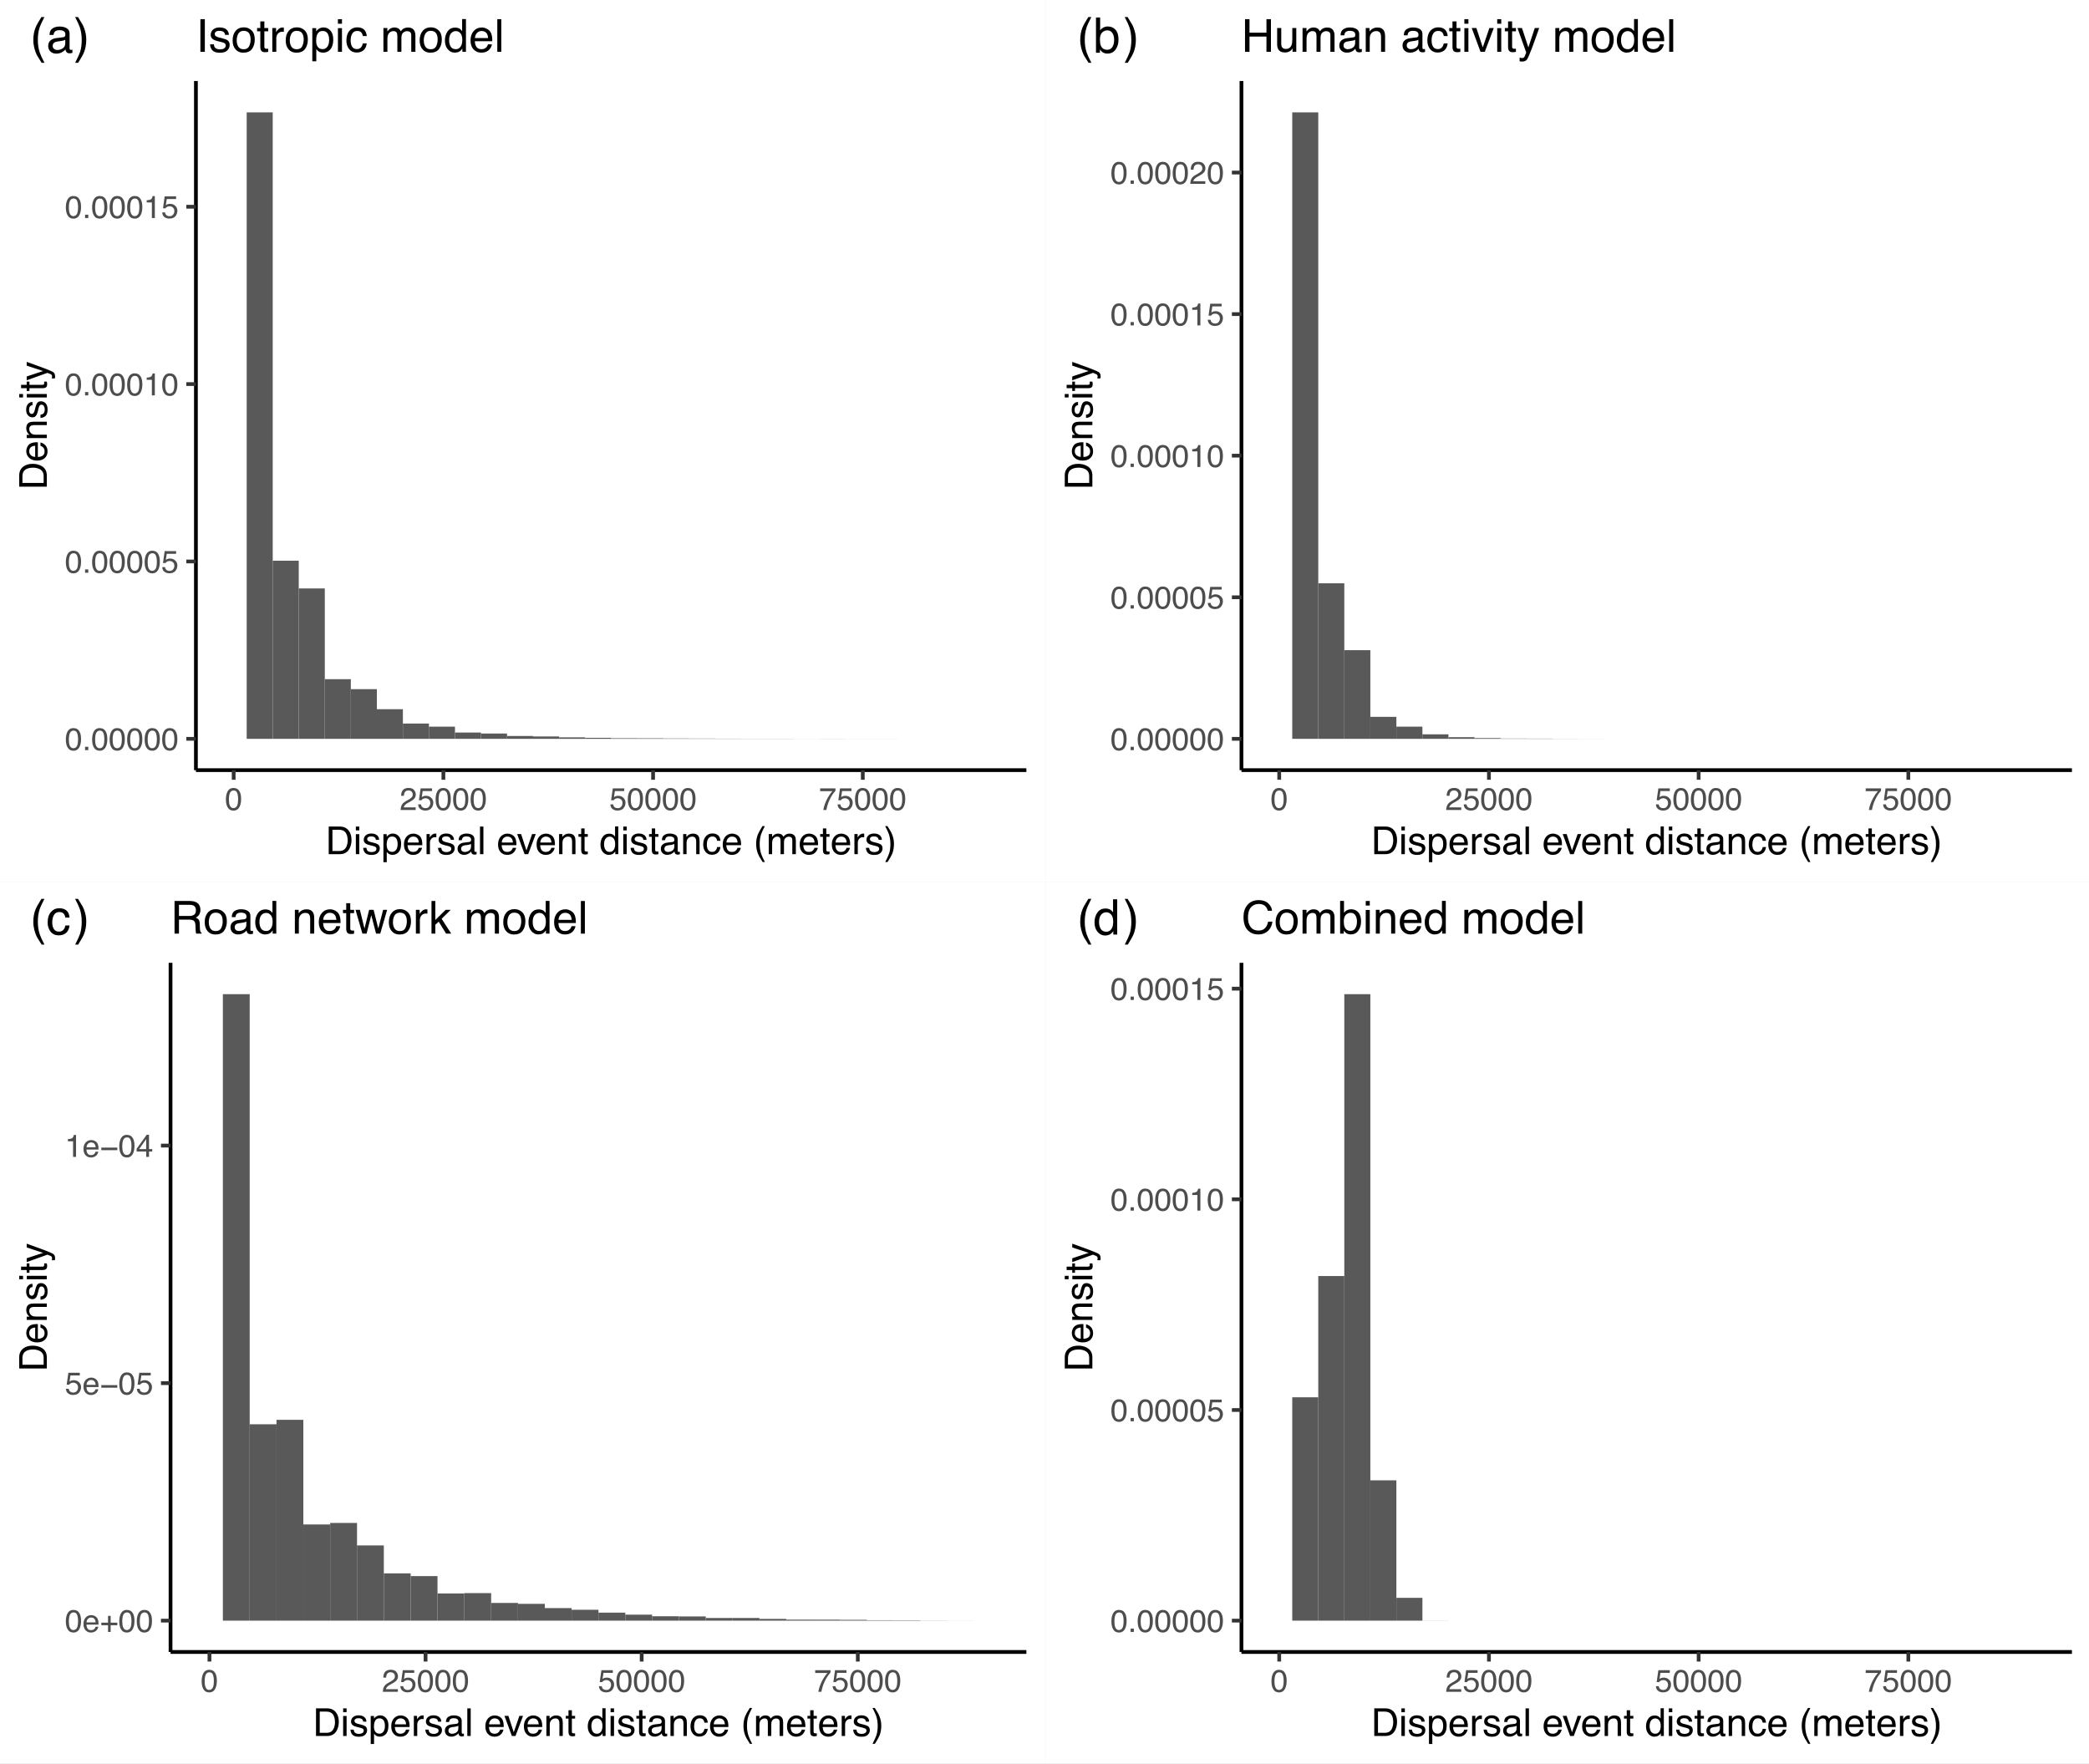 <?xml version="1.0" encoding="UTF-8"?>
<svg xmlns="http://www.w3.org/2000/svg" xmlns:xlink="http://www.w3.org/1999/xlink" width="597pt" height="504pt" viewBox="0 0 597 504" version="1.1">
<rect x="0" y="0" width="597" height="504" fill="#808080" stroke="none"/>
<defs>
<g>
<symbol overflow="visible" id="glyph0-0">
<path style="stroke:none;" d="M 0.297 0 L 0.297 -6.453 L 5.422 -6.453 L 5.422 0 Z M 4.609 -0.812 L 4.609 -5.641 L 1.094 -5.641 L 1.094 -0.812 Z M 4.609 -0.812 "/>
</symbol>
<symbol overflow="visible" id="glyph0-1">
<path style="stroke:none;" d="M 2.438 -6.297 C 3.25 -6.297 3.836 -5.957 4.203 -5.281 C 4.484 -4.77 4.625 -4.062 4.625 -3.156 C 4.625 -2.301 4.492 -1.594 4.234 -1.031 C 3.867 -0.227 3.27 0.172 2.438 0.172 C 1.676 0.172 1.113 -0.156 0.75 -0.812 C 0.438 -1.363 0.281 -2.098 0.281 -3.016 C 0.281 -3.734 0.375 -4.348 0.562 -4.859 C 0.906 -5.816 1.531 -6.297 2.438 -6.297 Z M 2.422 -0.547 C 2.836 -0.547 3.164 -0.727 3.406 -1.094 C 3.645 -1.457 3.766 -2.133 3.766 -3.125 C 3.766 -3.844 3.676 -4.43 3.5 -4.891 C 3.332 -5.348 2.992 -5.578 2.484 -5.578 C 2.016 -5.578 1.672 -5.359 1.453 -4.922 C 1.242 -4.484 1.141 -3.836 1.141 -2.984 C 1.141 -2.348 1.207 -1.832 1.344 -1.438 C 1.551 -0.844 1.91 -0.547 2.422 -0.547 Z M 2.422 -0.547 "/>
</symbol>
<symbol overflow="visible" id="glyph0-2">
<path style="stroke:none;" d="M 0.766 -0.953 L 1.688 -0.953 L 1.688 0 L 0.766 0 Z M 0.766 -0.953 "/>
</symbol>
<symbol overflow="visible" id="glyph0-3">
<path style="stroke:none;" d="M 1.109 -1.609 C 1.16 -1.148 1.367 -0.836 1.734 -0.672 C 1.922 -0.578 2.141 -0.531 2.391 -0.531 C 2.859 -0.531 3.203 -0.68 3.422 -0.984 C 3.648 -1.285 3.766 -1.617 3.766 -1.984 C 3.766 -2.422 3.629 -2.758 3.359 -3 C 3.098 -3.238 2.781 -3.359 2.406 -3.359 C 2.133 -3.359 1.898 -3.305 1.703 -3.203 C 1.504 -3.098 1.336 -2.953 1.203 -2.766 L 0.516 -2.797 L 1 -6.188 L 4.266 -6.188 L 4.266 -5.422 L 1.594 -5.422 L 1.328 -3.672 C 1.473 -3.785 1.609 -3.867 1.734 -3.922 C 1.973 -4.016 2.242 -4.062 2.547 -4.062 C 3.129 -4.062 3.617 -3.875 4.016 -3.5 C 4.422 -3.133 4.625 -2.664 4.625 -2.094 C 4.625 -1.5 4.438 -0.973 4.062 -0.516 C 3.695 -0.066 3.113 0.156 2.312 0.156 C 1.801 0.156 1.348 0.016 0.953 -0.266 C 0.555 -0.555 0.336 -1.004 0.297 -1.609 Z M 1.109 -1.609 "/>
</symbol>
<symbol overflow="visible" id="glyph0-4">
<path style="stroke:none;" d="M 0.859 -4.453 L 0.859 -5.062 C 1.43 -5.113 1.828 -5.203 2.047 -5.328 C 2.273 -5.461 2.445 -5.773 2.562 -6.266 L 3.188 -6.266 L 3.188 0 L 2.344 0 L 2.344 -4.453 Z M 0.859 -4.453 "/>
</symbol>
<symbol overflow="visible" id="glyph0-5">
<path style="stroke:none;" d="M 0.281 0 C 0.312 -0.539 0.422 -1.008 0.609 -1.406 C 0.805 -1.812 1.191 -2.18 1.766 -2.516 L 2.609 -3 C 2.984 -3.219 3.242 -3.406 3.391 -3.562 C 3.629 -3.801 3.75 -4.078 3.75 -4.391 C 3.75 -4.754 3.641 -5.047 3.422 -5.266 C 3.203 -5.484 2.91 -5.594 2.547 -5.594 C 2.004 -5.594 1.629 -5.383 1.422 -4.969 C 1.305 -4.75 1.242 -4.445 1.234 -4.062 L 0.438 -4.062 C 0.445 -4.602 0.547 -5.051 0.734 -5.406 C 1.078 -6.008 1.68 -6.312 2.547 -6.312 C 3.273 -6.312 3.801 -6.113 4.125 -5.719 C 4.457 -5.332 4.625 -4.906 4.625 -4.438 C 4.625 -3.926 4.445 -3.492 4.094 -3.141 C 3.895 -2.93 3.531 -2.676 3 -2.375 L 2.391 -2.047 C 2.109 -1.891 1.883 -1.738 1.719 -1.594 C 1.426 -1.344 1.242 -1.062 1.172 -0.75 L 4.594 -0.75 L 4.594 0 Z M 0.281 0 "/>
</symbol>
<symbol overflow="visible" id="glyph0-6">
<path style="stroke:none;" d="M 4.703 -6.188 L 4.703 -5.5 C 4.504 -5.301 4.234 -4.957 3.891 -4.469 C 3.555 -3.988 3.266 -3.469 3.016 -2.906 C 2.754 -2.352 2.562 -1.852 2.438 -1.406 C 2.344 -1.113 2.227 -0.645 2.094 0 L 1.219 0 C 1.426 -1.195 1.867 -2.395 2.547 -3.594 C 2.941 -4.281 3.363 -4.879 3.812 -5.391 L 0.328 -5.391 L 0.328 -6.188 Z M 4.703 -6.188 "/>
</symbol>
<symbol overflow="visible" id="glyph0-7">
<path style="stroke:none;" d="M 2.547 -4.812 C 2.879 -4.812 3.203 -4.734 3.516 -4.578 C 3.828 -4.422 4.066 -4.219 4.234 -3.969 C 4.391 -3.727 4.492 -3.453 4.547 -3.141 C 4.586 -2.922 4.609 -2.57 4.609 -2.094 L 1.172 -2.094 C 1.18 -1.625 1.289 -1.242 1.5 -0.953 C 1.707 -0.66 2.035 -0.516 2.484 -0.516 C 2.898 -0.516 3.227 -0.648 3.469 -0.922 C 3.613 -1.086 3.711 -1.273 3.766 -1.484 L 4.547 -1.484 C 4.523 -1.305 4.457 -1.109 4.344 -0.891 C 4.227 -0.68 4.098 -0.508 3.953 -0.375 C 3.711 -0.145 3.414 0.008 3.062 0.094 C 2.875 0.145 2.66 0.172 2.422 0.172 C 1.828 0.172 1.328 -0.039 0.922 -0.469 C 0.516 -0.895 0.312 -1.492 0.312 -2.266 C 0.312 -3.016 0.516 -3.625 0.922 -4.094 C 1.336 -4.57 1.879 -4.812 2.547 -4.812 Z M 3.797 -2.734 C 3.766 -3.078 3.691 -3.348 3.578 -3.547 C 3.359 -3.93 2.992 -4.125 2.484 -4.125 C 2.129 -4.125 1.828 -3.988 1.578 -3.719 C 1.328 -3.457 1.195 -3.129 1.188 -2.734 Z M 2.469 -4.828 Z M 2.469 -4.828 "/>
</symbol>
<symbol overflow="visible" id="glyph0-8">
<path style="stroke:none;" d="M 0.406 -1.922 L 0.406 -2.656 L 2.328 -2.656 L 2.328 -4.594 L 3.078 -4.594 L 3.078 -2.656 L 4.984 -2.656 L 4.984 -1.922 L 3.078 -1.922 L 3.078 0 L 2.328 0 L 2.328 -1.922 Z M 0.406 -1.922 "/>
</symbol>
<symbol overflow="visible" id="glyph0-9">
<path style="stroke:none;" d="M 4.984 -2.656 L 4.984 -1.922 L 0.406 -1.922 L 0.406 -2.656 Z M 4.984 -2.656 "/>
</symbol>
<symbol overflow="visible" id="glyph0-10">
<path style="stroke:none;" d="M 2.969 -2.234 L 2.969 -5.078 L 0.953 -2.234 Z M 2.984 0 L 2.984 -1.531 L 0.234 -1.531 L 0.234 -2.312 L 3.109 -6.312 L 3.781 -6.312 L 3.781 -2.234 L 4.703 -2.234 L 4.703 -1.531 L 3.781 -1.531 L 3.781 0 Z M 2.984 0 "/>
</symbol>
<symbol overflow="visible" id="glyph1-0">
<path style="stroke:none;" d="M 0.359 0 L 0.359 -7.891 L 6.625 -7.891 L 6.625 0 Z M 5.625 -0.984 L 5.625 -6.906 L 1.344 -6.906 L 1.344 -0.984 Z M 5.625 -0.984 "/>
</symbol>
<symbol overflow="visible" id="glyph1-1">
<path style="stroke:none;" d="M 3.875 -0.906 C 4.227 -0.906 4.523 -0.945 4.766 -1.031 C 5.172 -1.164 5.508 -1.43 5.781 -1.828 C 5.988 -2.148 6.141 -2.562 6.234 -3.062 C 6.285 -3.352 6.312 -3.629 6.312 -3.891 C 6.312 -4.859 6.117 -5.613 5.734 -6.156 C 5.348 -6.695 4.723 -6.969 3.859 -6.969 L 1.953 -6.969 L 1.953 -0.906 Z M 0.891 -7.891 L 4.078 -7.891 C 5.16 -7.891 6.004 -7.504 6.609 -6.734 C 7.141 -6.035 7.406 -5.145 7.406 -4.062 C 7.406 -3.227 7.25 -2.473 6.938 -1.797 C 6.383 -0.598 5.43 0 4.078 0 L 0.891 0 Z M 0.891 -7.891 "/>
</symbol>
<symbol overflow="visible" id="glyph1-2">
<path style="stroke:none;" d="M 0.703 -5.719 L 1.688 -5.719 L 1.688 0 L 0.703 0 Z M 0.703 -7.891 L 1.688 -7.891 L 1.688 -6.797 L 0.703 -6.797 Z M 0.703 -7.891 "/>
</symbol>
<symbol overflow="visible" id="glyph1-3">
<path style="stroke:none;" d="M 1.281 -1.812 C 1.312 -1.488 1.395 -1.238 1.531 -1.062 C 1.77 -0.75 2.191 -0.594 2.797 -0.594 C 3.148 -0.594 3.461 -0.672 3.734 -0.828 C 4.004 -0.984 4.141 -1.223 4.141 -1.547 C 4.141 -1.797 4.031 -1.984 3.812 -2.109 C 3.676 -2.191 3.398 -2.285 2.984 -2.391 L 2.219 -2.578 C 1.727 -2.703 1.367 -2.836 1.141 -2.984 C 0.723 -3.254 0.516 -3.617 0.516 -4.078 C 0.516 -4.617 0.707 -5.055 1.094 -5.391 C 1.488 -5.734 2.02 -5.906 2.688 -5.906 C 3.551 -5.906 4.176 -5.648 4.562 -5.141 C 4.801 -4.816 4.914 -4.469 4.906 -4.094 L 4 -4.094 C 3.977 -4.312 3.898 -4.508 3.766 -4.688 C 3.547 -4.945 3.16 -5.078 2.609 -5.078 C 2.242 -5.078 1.969 -5.004 1.781 -4.859 C 1.594 -4.723 1.5 -4.539 1.5 -4.312 C 1.5 -4.062 1.625 -3.863 1.875 -3.719 C 2.008 -3.625 2.219 -3.539 2.5 -3.469 L 3.141 -3.312 C 3.836 -3.145 4.301 -2.984 4.531 -2.828 C 4.914 -2.578 5.109 -2.191 5.109 -1.672 C 5.109 -1.148 4.91 -0.703 4.516 -0.328 C 4.129 0.035 3.539 0.219 2.75 0.219 C 1.895 0.219 1.285 0.023 0.922 -0.359 C 0.566 -0.754 0.379 -1.238 0.359 -1.812 Z M 2.719 -5.891 Z M 2.719 -5.891 "/>
</symbol>
<symbol overflow="visible" id="glyph1-4">
<path style="stroke:none;" d="M 3.141 -0.656 C 3.586 -0.656 3.957 -0.844 4.25 -1.219 C 4.551 -1.594 4.703 -2.156 4.703 -2.906 C 4.703 -3.363 4.641 -3.758 4.516 -4.094 C 4.266 -4.727 3.805 -5.047 3.141 -5.047 C 2.461 -5.047 2.004 -4.711 1.766 -4.047 C 1.629 -3.68 1.562 -3.223 1.562 -2.672 C 1.562 -2.234 1.629 -1.859 1.766 -1.547 C 2.016 -0.953 2.473 -0.656 3.141 -0.656 Z M 0.641 -5.719 L 1.578 -5.719 L 1.578 -4.969 C 1.766 -5.227 1.973 -5.426 2.203 -5.562 C 2.535 -5.781 2.922 -5.891 3.359 -5.891 C 4.004 -5.891 4.555 -5.641 5.016 -5.141 C 5.473 -4.641 5.703 -3.926 5.703 -3 C 5.703 -1.75 5.375 -0.852 4.719 -0.312 C 4.301 0.02 3.816 0.188 3.266 0.188 C 2.828 0.188 2.461 0.094 2.172 -0.094 C 2.004 -0.195 1.812 -0.379 1.594 -0.641 L 1.594 2.297 L 0.641 2.297 Z M 0.641 -5.719 "/>
</symbol>
<symbol overflow="visible" id="glyph1-5">
<path style="stroke:none;" d="M 3.109 -5.875 C 3.516 -5.875 3.906 -5.781 4.281 -5.594 C 4.664 -5.406 4.961 -5.156 5.172 -4.844 C 5.359 -4.562 5.484 -4.223 5.547 -3.828 C 5.609 -3.566 5.641 -3.145 5.641 -2.562 L 1.422 -2.562 C 1.441 -1.977 1.578 -1.508 1.828 -1.156 C 2.086 -0.812 2.488 -0.641 3.031 -0.641 C 3.539 -0.641 3.945 -0.805 4.25 -1.141 C 4.414 -1.328 4.535 -1.551 4.609 -1.812 L 5.562 -1.812 C 5.531 -1.594 5.441 -1.352 5.297 -1.094 C 5.16 -0.832 5.004 -0.625 4.828 -0.469 C 4.535 -0.176 4.176 0.02 3.75 0.125 C 3.508 0.176 3.242 0.203 2.953 0.203 C 2.234 0.203 1.625 -0.055 1.125 -0.578 C 0.633 -1.098 0.391 -1.828 0.391 -2.766 C 0.391 -3.691 0.641 -4.441 1.141 -5.016 C 1.641 -5.586 2.297 -5.875 3.109 -5.875 Z M 4.641 -3.328 C 4.609 -3.754 4.52 -4.094 4.375 -4.344 C 4.102 -4.801 3.66 -5.031 3.047 -5.031 C 2.598 -5.031 2.223 -4.867 1.922 -4.547 C 1.629 -4.234 1.473 -3.828 1.453 -3.328 Z M 3.016 -5.891 Z M 3.016 -5.891 "/>
</symbol>
<symbol overflow="visible" id="glyph1-6">
<path style="stroke:none;" d="M 0.734 -5.75 L 1.656 -5.75 L 1.656 -4.766 C 1.727 -4.953 1.91 -5.18 2.203 -5.453 C 2.492 -5.734 2.832 -5.875 3.219 -5.875 C 3.238 -5.875 3.27 -5.875 3.312 -5.875 C 3.352 -5.875 3.426 -5.867 3.531 -5.859 L 3.531 -4.828 C 3.477 -4.836 3.426 -4.844 3.375 -4.844 C 3.32 -4.852 3.27 -4.859 3.219 -4.859 C 2.727 -4.859 2.352 -4.703 2.094 -4.391 C 1.832 -4.078 1.703 -3.719 1.703 -3.312 L 1.703 0 L 0.734 0 Z M 0.734 -5.75 "/>
</symbol>
<symbol overflow="visible" id="glyph1-7">
<path style="stroke:none;" d="M 1.453 -1.531 C 1.453 -1.25 1.551 -1.023 1.75 -0.859 C 1.957 -0.703 2.203 -0.625 2.484 -0.625 C 2.816 -0.625 3.145 -0.703 3.469 -0.859 C 4.008 -1.117 4.281 -1.551 4.281 -2.156 L 4.281 -2.922 C 4.156 -2.848 4 -2.785 3.812 -2.734 C 3.633 -2.691 3.453 -2.656 3.266 -2.625 L 2.688 -2.562 C 2.332 -2.508 2.066 -2.438 1.891 -2.344 C 1.598 -2.164 1.453 -1.895 1.453 -1.531 Z M 3.797 -3.484 C 4.016 -3.516 4.16 -3.609 4.234 -3.766 C 4.273 -3.848 4.297 -3.973 4.297 -4.141 C 4.297 -4.461 4.176 -4.695 3.938 -4.844 C 3.707 -5 3.375 -5.078 2.938 -5.078 C 2.438 -5.078 2.082 -4.941 1.875 -4.672 C 1.75 -4.516 1.672 -4.289 1.641 -4 L 0.734 -4 C 0.754 -4.707 0.984 -5.195 1.422 -5.469 C 1.867 -5.75 2.383 -5.891 2.969 -5.891 C 3.645 -5.891 4.191 -5.758 4.609 -5.5 C 5.035 -5.25 5.25 -4.848 5.25 -4.297 L 5.25 -0.984 C 5.25 -0.891 5.266 -0.812 5.297 -0.75 C 5.336 -0.688 5.426 -0.656 5.562 -0.656 C 5.602 -0.656 5.648 -0.656 5.703 -0.656 C 5.766 -0.664 5.82 -0.676 5.875 -0.688 L 5.875 0.031 C 5.727 0.07 5.613 0.098 5.531 0.109 C 5.457 0.117 5.352 0.125 5.219 0.125 C 4.883 0.125 4.641 0.004 4.484 -0.234 C 4.41 -0.359 4.359 -0.535 4.328 -0.766 C 4.129 -0.504 3.844 -0.281 3.469 -0.094 C 3.102 0.094 2.695 0.188 2.25 0.188 C 1.719 0.188 1.281 0.023 0.938 -0.297 C 0.602 -0.617 0.438 -1.023 0.438 -1.516 C 0.438 -2.047 0.602 -2.457 0.938 -2.75 C 1.27 -3.039 1.707 -3.223 2.25 -3.297 Z M 2.984 -5.891 Z M 2.984 -5.891 "/>
</symbol>
<symbol overflow="visible" id="glyph1-8">
<path style="stroke:none;" d="M 0.734 -7.891 L 1.703 -7.891 L 1.703 0 L 0.734 0 Z M 0.734 -7.891 "/>
</symbol>
<symbol overflow="visible" id="glyph1-9">
<path style="stroke:none;" d=""/>
</symbol>
<symbol overflow="visible" id="glyph1-10">
<path style="stroke:none;" d="M 1.188 -5.75 L 2.719 -1.062 L 4.328 -5.75 L 5.375 -5.75 L 3.219 0 L 2.188 0 L 0.062 -5.75 Z M 1.188 -5.75 "/>
</symbol>
<symbol overflow="visible" id="glyph1-11">
<path style="stroke:none;" d="M 0.703 -5.75 L 1.625 -5.75 L 1.625 -4.938 C 1.895 -5.27 2.18 -5.508 2.484 -5.656 C 2.797 -5.801 3.133 -5.875 3.5 -5.875 C 4.32 -5.875 4.875 -5.594 5.156 -5.031 C 5.312 -4.719 5.391 -4.27 5.391 -3.688 L 5.391 0 L 4.422 0 L 4.422 -3.625 C 4.422 -3.977 4.367 -4.258 4.266 -4.469 C 4.086 -4.832 3.773 -5.016 3.328 -5.016 C 3.098 -5.016 2.91 -4.988 2.766 -4.938 C 2.492 -4.863 2.258 -4.707 2.062 -4.469 C 1.906 -4.281 1.801 -4.082 1.75 -3.875 C 1.695 -3.676 1.672 -3.391 1.672 -3.016 L 1.672 0 L 0.703 0 Z M 2.984 -5.891 Z M 2.984 -5.891 "/>
</symbol>
<symbol overflow="visible" id="glyph1-12">
<path style="stroke:none;" d="M 0.906 -7.359 L 1.875 -7.359 L 1.875 -5.75 L 2.797 -5.75 L 2.797 -4.969 L 1.875 -4.969 L 1.875 -1.203 C 1.875 -1.004 1.941 -0.875 2.078 -0.812 C 2.16 -0.77 2.285 -0.75 2.453 -0.75 C 2.504 -0.75 2.555 -0.75 2.609 -0.75 C 2.66 -0.75 2.723 -0.754 2.797 -0.766 L 2.797 0 C 2.68 0.031 2.562 0.051 2.438 0.062 C 2.32 0.082 2.195 0.094 2.062 0.094 C 1.613 0.094 1.305 -0.02 1.141 -0.25 C 0.984 -0.488 0.906 -0.789 0.906 -1.156 L 0.906 -4.969 L 0.125 -4.969 L 0.125 -5.75 L 0.906 -5.75 Z M 0.906 -7.359 "/>
</symbol>
<symbol overflow="visible" id="glyph1-13">
<path style="stroke:none;" d="M 1.328 -2.812 C 1.328 -2.195 1.457 -1.68 1.719 -1.266 C 1.977 -0.848 2.395 -0.641 2.969 -0.641 C 3.414 -0.641 3.781 -0.832 4.062 -1.219 C 4.352 -1.602 4.5 -2.156 4.5 -2.875 C 4.5 -3.602 4.348 -4.141 4.047 -4.484 C 3.754 -4.836 3.391 -5.016 2.953 -5.016 C 2.473 -5.016 2.082 -4.828 1.781 -4.453 C 1.477 -4.078 1.328 -3.531 1.328 -2.812 Z M 2.781 -5.859 C 3.219 -5.859 3.586 -5.766 3.891 -5.578 C 4.055 -5.473 4.25 -5.285 4.469 -5.016 L 4.469 -7.922 L 5.391 -7.922 L 5.391 0 L 4.531 0 L 4.531 -0.797 C 4.301 -0.441 4.031 -0.188 3.719 -0.031 C 3.414 0.125 3.066 0.203 2.672 0.203 C 2.023 0.203 1.469 -0.062 1 -0.594 C 0.531 -1.133 0.297 -1.852 0.297 -2.75 C 0.297 -3.594 0.508 -4.32 0.938 -4.938 C 1.363 -5.551 1.977 -5.859 2.781 -5.859 Z M 2.781 -5.859 "/>
</symbol>
<symbol overflow="visible" id="glyph1-14">
<path style="stroke:none;" d="M 2.922 -5.922 C 3.578 -5.922 4.109 -5.758 4.516 -5.438 C 4.922 -5.125 5.164 -4.582 5.25 -3.812 L 4.297 -3.812 C 4.242 -4.164 4.113 -4.457 3.906 -4.688 C 3.707 -4.926 3.379 -5.047 2.922 -5.047 C 2.305 -5.047 1.867 -4.75 1.609 -4.156 C 1.43 -3.758 1.344 -3.273 1.344 -2.703 C 1.344 -2.129 1.461 -1.645 1.703 -1.25 C 1.953 -0.852 2.336 -0.656 2.859 -0.656 C 3.266 -0.656 3.582 -0.773 3.812 -1.016 C 4.051 -1.266 4.211 -1.602 4.297 -2.031 L 5.25 -2.031 C 5.133 -1.27 4.863 -0.711 4.438 -0.359 C 4.008 -0.004 3.457 0.172 2.781 0.172 C 2.031 0.172 1.43 -0.102 0.984 -0.656 C 0.535 -1.207 0.312 -1.895 0.312 -2.719 C 0.312 -3.727 0.555 -4.516 1.047 -5.078 C 1.535 -5.641 2.16 -5.922 2.922 -5.922 Z M 2.781 -5.891 Z M 2.781 -5.891 "/>
</symbol>
<symbol overflow="visible" id="glyph1-15">
<path style="stroke:none;" d="M 3.25 -8.016 C 2.688 -6.922 2.32 -6.117 2.156 -5.609 C 1.906 -4.828 1.781 -3.922 1.781 -2.891 C 1.781 -1.848 1.926 -0.898 2.219 -0.047 C 2.395 0.484 2.742 1.25 3.266 2.25 L 2.625 2.25 C 2.102 1.426 1.781 0.898 1.656 0.672 C 1.531 0.453 1.391 0.148 1.234 -0.234 C 1.035 -0.766 0.898 -1.332 0.828 -1.938 C 0.785 -2.25 0.766 -2.547 0.766 -2.828 C 0.766 -3.891 0.93 -4.832 1.266 -5.656 C 1.473 -6.188 1.91 -6.973 2.578 -8.016 Z M 3.25 -8.016 "/>
</symbol>
<symbol overflow="visible" id="glyph1-16">
<path style="stroke:none;" d="M 0.703 -5.75 L 1.672 -5.75 L 1.672 -4.938 C 1.898 -5.219 2.102 -5.422 2.281 -5.547 C 2.602 -5.766 2.969 -5.875 3.375 -5.875 C 3.832 -5.875 4.203 -5.766 4.484 -5.547 C 4.641 -5.41 4.781 -5.219 4.906 -4.969 C 5.125 -5.281 5.379 -5.508 5.672 -5.656 C 5.961 -5.801 6.285 -5.875 6.641 -5.875 C 7.41 -5.875 7.938 -5.598 8.219 -5.047 C 8.375 -4.742 8.453 -4.336 8.453 -3.828 L 8.453 0 L 7.438 0 L 7.438 -4 C 7.438 -4.383 7.344 -4.645 7.156 -4.781 C 6.969 -4.926 6.734 -5 6.453 -5 C 6.078 -5 5.75 -4.867 5.469 -4.609 C 5.195 -4.359 5.062 -3.938 5.062 -3.344 L 5.062 0 L 4.078 0 L 4.078 -3.75 C 4.078 -4.145 4.031 -4.43 3.938 -4.609 C 3.789 -4.879 3.52 -5.016 3.125 -5.016 C 2.758 -5.016 2.426 -4.867 2.125 -4.578 C 1.82 -4.297 1.672 -3.785 1.672 -3.047 L 1.672 0 L 0.703 0 Z M 0.703 -5.75 "/>
</symbol>
<symbol overflow="visible" id="glyph1-17">
<path style="stroke:none;" d="M 0.375 2.25 C 0.945 1.133 1.316 0.32 1.484 -0.188 C 1.734 -0.957 1.859 -1.859 1.859 -2.891 C 1.859 -3.922 1.711 -4.867 1.422 -5.734 C 1.242 -6.266 0.891 -7.023 0.359 -8.016 L 1.016 -8.016 C 1.566 -7.141 1.898 -6.598 2.016 -6.391 C 2.129 -6.18 2.254 -5.895 2.391 -5.531 C 2.566 -5.082 2.691 -4.641 2.766 -4.203 C 2.836 -3.773 2.875 -3.359 2.875 -2.953 C 2.875 -1.891 2.707 -0.941 2.375 -0.109 C 2.156 0.422 1.711 1.207 1.047 2.25 Z M 0.375 2.25 "/>
</symbol>
<symbol overflow="visible" id="glyph2-0">
<path style="stroke:none;" d="M 0 -0.359 L -7.891 -0.359 L -7.891 -6.625 L 0 -6.625 Z M -0.984 -5.625 L -6.906 -5.625 L -6.906 -1.344 L -0.984 -1.344 Z M -0.984 -5.625 "/>
</symbol>
<symbol overflow="visible" id="glyph2-1">
<path style="stroke:none;" d="M -0.906 -3.875 C -0.906 -4.227 -0.945 -4.523 -1.031 -4.766 C -1.164 -5.172 -1.43 -5.508 -1.828 -5.781 C -2.148 -5.988 -2.562 -6.141 -3.062 -6.234 C -3.352 -6.285 -3.629 -6.312 -3.891 -6.312 C -4.859 -6.312 -5.613 -6.117 -6.156 -5.734 C -6.695 -5.348 -6.969 -4.723 -6.969 -3.859 L -6.969 -1.953 L -0.906 -1.953 Z M -7.891 -0.891 L -7.891 -4.078 C -7.891 -5.16 -7.504 -6.004 -6.734 -6.609 C -6.035 -7.141 -5.145 -7.406 -4.062 -7.406 C -3.227 -7.406 -2.473 -7.25 -1.797 -6.938 C -0.598 -6.383 0 -5.43 0 -4.078 L 0 -0.891 Z M -7.891 -0.891 "/>
</symbol>
<symbol overflow="visible" id="glyph2-2">
<path style="stroke:none;" d="M -5.875 -3.109 C -5.875 -3.516 -5.781 -3.906 -5.594 -4.281 C -5.406 -4.664 -5.156 -4.961 -4.844 -5.172 C -4.562 -5.359 -4.223 -5.484 -3.828 -5.547 C -3.566 -5.609 -3.145 -5.641 -2.562 -5.641 L -2.562 -1.422 C -1.977 -1.441 -1.508 -1.578 -1.156 -1.828 C -0.812 -2.086 -0.641 -2.488 -0.641 -3.031 C -0.641 -3.539 -0.805 -3.945 -1.141 -4.25 C -1.328 -4.414 -1.551 -4.535 -1.812 -4.609 L -1.812 -5.562 C -1.594 -5.531 -1.352 -5.441 -1.094 -5.297 C -0.832 -5.16 -0.625 -5.004 -0.469 -4.828 C -0.176 -4.535 0.02 -4.176 0.125 -3.75 C 0.176 -3.508 0.203 -3.242 0.203 -2.953 C 0.203 -2.234 -0.055 -1.625 -0.578 -1.125 C -1.098 -0.633 -1.828 -0.391 -2.766 -0.391 C -3.691 -0.391 -4.441 -0.641 -5.016 -1.141 C -5.586 -1.641 -5.875 -2.297 -5.875 -3.109 Z M -3.328 -4.641 C -3.754 -4.609 -4.094 -4.52 -4.344 -4.375 C -4.801 -4.102 -5.031 -3.66 -5.031 -3.047 C -5.031 -2.598 -4.867 -2.223 -4.547 -1.922 C -4.234 -1.629 -3.828 -1.473 -3.328 -1.453 Z M -5.891 -3.016 Z M -5.891 -3.016 "/>
</symbol>
<symbol overflow="visible" id="glyph2-3">
<path style="stroke:none;" d="M -5.75 -0.703 L -5.75 -1.625 L -4.938 -1.625 C -5.27 -1.895 -5.508 -2.18 -5.656 -2.484 C -5.801 -2.797 -5.875 -3.133 -5.875 -3.5 C -5.875 -4.32 -5.594 -4.875 -5.031 -5.156 C -4.719 -5.312 -4.27 -5.391 -3.688 -5.391 L 0 -5.391 L 0 -4.422 L -3.625 -4.422 C -3.977 -4.422 -4.258 -4.367 -4.469 -4.266 C -4.832 -4.086 -5.016 -3.773 -5.016 -3.328 C -5.016 -3.098 -4.988 -2.91 -4.938 -2.766 C -4.863 -2.492 -4.707 -2.258 -4.469 -2.062 C -4.281 -1.906 -4.082 -1.801 -3.875 -1.75 C -3.676 -1.695 -3.391 -1.672 -3.016 -1.672 L 0 -1.672 L 0 -0.703 Z M -5.891 -2.984 Z M -5.891 -2.984 "/>
</symbol>
<symbol overflow="visible" id="glyph2-4">
<path style="stroke:none;" d="M -1.812 -1.281 C -1.488 -1.312 -1.238 -1.395 -1.062 -1.531 C -0.75 -1.77 -0.594 -2.191 -0.594 -2.797 C -0.594 -3.148 -0.672 -3.461 -0.828 -3.734 C -0.984 -4.004 -1.223 -4.141 -1.547 -4.141 C -1.797 -4.141 -1.984 -4.031 -2.109 -3.812 C -2.191 -3.676 -2.285 -3.398 -2.391 -2.984 L -2.578 -2.219 C -2.703 -1.727 -2.836 -1.367 -2.984 -1.141 C -3.254 -0.723 -3.617 -0.516 -4.078 -0.516 C -4.617 -0.516 -5.055 -0.707 -5.391 -1.094 C -5.734 -1.488 -5.906 -2.02 -5.906 -2.688 C -5.906 -3.551 -5.648 -4.176 -5.141 -4.562 C -4.816 -4.801 -4.469 -4.914 -4.094 -4.906 L -4.094 -4 C -4.312 -3.977 -4.508 -3.898 -4.688 -3.766 C -4.945 -3.547 -5.078 -3.16 -5.078 -2.609 C -5.078 -2.242 -5.004 -1.969 -4.859 -1.781 C -4.723 -1.594 -4.539 -1.5 -4.312 -1.5 C -4.062 -1.5 -3.863 -1.625 -3.719 -1.875 C -3.625 -2.008 -3.539 -2.219 -3.469 -2.5 L -3.312 -3.141 C -3.145 -3.836 -2.984 -4.301 -2.828 -4.531 C -2.578 -4.914 -2.191 -5.109 -1.672 -5.109 C -1.148 -5.109 -0.703 -4.91 -0.328 -4.516 C 0.035 -4.129 0.219 -3.539 0.219 -2.75 C 0.219 -1.895 0.023 -1.285 -0.359 -0.922 C -0.754 -0.566 -1.238 -0.379 -1.812 -0.359 Z M -5.891 -2.719 Z M -5.891 -2.719 "/>
</symbol>
<symbol overflow="visible" id="glyph2-5">
<path style="stroke:none;" d="M -5.719 -0.703 L -5.719 -1.688 L 0 -1.688 L 0 -0.703 Z M -7.891 -0.703 L -7.891 -1.688 L -6.797 -1.688 L -6.797 -0.703 Z M -7.891 -0.703 "/>
</symbol>
<symbol overflow="visible" id="glyph2-6">
<path style="stroke:none;" d="M -7.359 -0.906 L -7.359 -1.875 L -5.75 -1.875 L -5.75 -2.797 L -4.969 -2.797 L -4.969 -1.875 L -1.203 -1.875 C -1.004 -1.875 -0.875 -1.941 -0.812 -2.078 C -0.77 -2.16 -0.75 -2.285 -0.75 -2.453 C -0.75 -2.504 -0.75 -2.555 -0.75 -2.609 C -0.75 -2.66 -0.754 -2.723 -0.766 -2.797 L 0 -2.797 C 0.031 -2.68 0.051 -2.562 0.062 -2.438 C 0.082 -2.32 0.094 -2.195 0.094 -2.062 C 0.094 -1.613 -0.02 -1.305 -0.25 -1.141 C -0.488 -0.984 -0.789 -0.906 -1.156 -0.906 L -4.969 -0.906 L -4.969 -0.125 L -5.75 -0.125 L -5.75 -0.906 Z M -7.359 -0.906 "/>
</symbol>
<symbol overflow="visible" id="glyph2-7">
<path style="stroke:none;" d="M -5.75 -4.297 L -5.75 -5.375 C -5.383 -5.238 -4.547 -4.938 -3.234 -4.469 C -2.242 -4.113 -1.438 -3.816 -0.812 -3.578 C 0.656 -3.023 1.551 -2.633 1.875 -2.406 C 2.195 -2.176 2.359 -1.781 2.359 -1.219 C 2.359 -1.082 2.352 -0.977 2.344 -0.906 C 2.332 -0.832 2.312 -0.742 2.281 -0.641 L 1.406 -0.641 C 1.445 -0.805 1.473 -0.926 1.484 -1 C 1.492 -1.07 1.5 -1.141 1.5 -1.203 C 1.5 -1.379 1.469 -1.508 1.406 -1.594 C 1.352 -1.676 1.285 -1.75 1.203 -1.812 C 1.172 -1.82 1.02 -1.883 0.75 -2 C 0.488 -2.113 0.297 -2.191 0.172 -2.234 L -5.75 -0.109 L -5.75 -1.203 L -1.062 -2.75 Z M -5.891 -2.75 Z M -5.891 -2.75 "/>
</symbol>
<symbol overflow="visible" id="glyph3-0">
<path style="stroke:none;" d="M 0.422 0 L 0.422 -9.328 L 7.828 -9.328 L 7.828 0 Z M 6.656 -1.172 L 6.656 -8.156 L 1.594 -8.156 L 1.594 -1.172 Z M 6.656 -1.172 "/>
</symbol>
<symbol overflow="visible" id="glyph3-1">
<path style="stroke:none;" d="M 1.281 -9.328 L 2.547 -9.328 L 2.547 0 L 1.281 0 Z M 1.281 -9.328 "/>
</symbol>
<symbol overflow="visible" id="glyph3-2">
<path style="stroke:none;" d="M 1.516 -2.141 C 1.547 -1.754 1.641 -1.457 1.797 -1.25 C 2.086 -0.883 2.586 -0.703 3.297 -0.703 C 3.723 -0.703 4.098 -0.789 4.422 -0.969 C 4.742 -1.156 4.906 -1.441 4.906 -1.828 C 4.906 -2.117 4.773 -2.344 4.516 -2.5 C 4.348 -2.594 4.02 -2.703 3.531 -2.828 L 2.625 -3.047 C 2.051 -3.191 1.625 -3.352 1.344 -3.531 C 0.852 -3.844 0.609 -4.27 0.609 -4.812 C 0.609 -5.457 0.836 -5.977 1.297 -6.375 C 1.766 -6.77 2.391 -6.969 3.172 -6.969 C 4.191 -6.969 4.93 -6.672 5.391 -6.078 C 5.672 -5.691 5.805 -5.281 5.797 -4.844 L 4.719 -4.844 C 4.695 -5.102 4.609 -5.336 4.453 -5.547 C 4.191 -5.848 3.734 -6 3.078 -6 C 2.648 -6 2.32 -5.914 2.094 -5.75 C 1.875 -5.582 1.766 -5.363 1.766 -5.094 C 1.766 -4.801 1.91 -4.566 2.203 -4.391 C 2.379 -4.285 2.629 -4.191 2.953 -4.109 L 3.719 -3.922 C 4.531 -3.723 5.078 -3.531 5.359 -3.344 C 5.805 -3.051 6.031 -2.594 6.031 -1.969 C 6.031 -1.363 5.801 -0.836 5.344 -0.391 C 4.883 0.047 4.188 0.266 3.25 0.266 C 2.238 0.266 1.52 0.035 1.094 -0.422 C 0.676 -0.891 0.453 -1.461 0.422 -2.141 Z M 3.203 -6.969 Z M 3.203 -6.969 "/>
</symbol>
<symbol overflow="visible" id="glyph3-3">
<path style="stroke:none;" d="M 3.531 -0.734 C 4.289 -0.734 4.812 -1.02 5.094 -1.594 C 5.375 -2.164 5.516 -2.805 5.516 -3.516 C 5.516 -4.148 5.414 -4.664 5.219 -5.062 C 4.895 -5.688 4.336 -6 3.547 -6 C 2.848 -6 2.336 -5.734 2.016 -5.203 C 1.703 -4.672 1.547 -4.023 1.547 -3.266 C 1.547 -2.547 1.703 -1.941 2.016 -1.453 C 2.336 -0.973 2.844 -0.734 3.531 -0.734 Z M 3.578 -7 C 4.453 -7 5.191 -6.707 5.797 -6.125 C 6.398 -5.539 6.703 -4.68 6.703 -3.547 C 6.703 -2.441 6.438 -1.531 5.906 -0.812 C 5.375 -0.102 4.547 0.25 3.422 0.25 C 2.492 0.25 1.754 -0.066 1.203 -0.703 C 0.648 -1.336 0.375 -2.188 0.375 -3.25 C 0.375 -4.395 0.66 -5.305 1.234 -5.984 C 1.816 -6.66 2.598 -7 3.578 -7 Z M 3.547 -6.969 Z M 3.547 -6.969 "/>
</symbol>
<symbol overflow="visible" id="glyph3-4">
<path style="stroke:none;" d="M 1.062 -8.703 L 2.219 -8.703 L 2.219 -6.797 L 3.312 -6.797 L 3.312 -5.859 L 2.219 -5.859 L 2.219 -1.422 C 2.219 -1.191 2.301 -1.035 2.469 -0.953 C 2.551 -0.898 2.695 -0.875 2.906 -0.875 C 2.957 -0.875 3.016 -0.875 3.078 -0.875 C 3.148 -0.883 3.227 -0.895 3.312 -0.906 L 3.312 0 C 3.176 0.039 3.035 0.066 2.891 0.078 C 2.754 0.098 2.602 0.109 2.438 0.109 C 1.906 0.109 1.539 -0.023 1.344 -0.297 C 1.156 -0.578 1.062 -0.93 1.062 -1.359 L 1.062 -5.859 L 0.141 -5.859 L 0.141 -6.797 L 1.062 -6.797 Z M 1.062 -8.703 "/>
</symbol>
<symbol overflow="visible" id="glyph3-5">
<path style="stroke:none;" d="M 0.875 -6.797 L 1.953 -6.797 L 1.953 -5.625 C 2.047 -5.852 2.266 -6.129 2.609 -6.453 C 2.953 -6.785 3.352 -6.953 3.812 -6.953 C 3.832 -6.953 3.867 -6.945 3.922 -6.938 C 3.973 -6.938 4.055 -6.93 4.172 -6.922 L 4.172 -5.719 C 4.109 -5.727 4.047 -5.734 3.984 -5.734 C 3.93 -5.742 3.867 -5.75 3.797 -5.75 C 3.223 -5.75 2.781 -5.562 2.469 -5.188 C 2.164 -4.82 2.016 -4.395 2.016 -3.906 L 2.016 0 L 0.875 0 Z M 0.875 -6.797 "/>
</symbol>
<symbol overflow="visible" id="glyph3-6">
<path style="stroke:none;" d="M 3.703 -0.766 C 4.234 -0.766 4.676 -0.988 5.031 -1.438 C 5.383 -1.883 5.562 -2.551 5.562 -3.438 C 5.562 -3.977 5.484 -4.445 5.328 -4.844 C 5.035 -5.582 4.492 -5.953 3.703 -5.953 C 2.91 -5.953 2.367 -5.562 2.078 -4.781 C 1.922 -4.352 1.844 -3.812 1.844 -3.156 C 1.844 -2.633 1.922 -2.191 2.078 -1.828 C 2.379 -1.117 2.922 -0.766 3.703 -0.766 Z M 0.75 -6.766 L 1.859 -6.766 L 1.859 -5.859 C 2.086 -6.172 2.336 -6.41 2.609 -6.578 C 2.992 -6.836 3.445 -6.969 3.969 -6.969 C 4.738 -6.969 5.391 -6.672 5.922 -6.078 C 6.461 -5.484 6.734 -4.641 6.734 -3.547 C 6.734 -2.066 6.348 -1.008 5.578 -0.375 C 5.086 0.031 4.516 0.234 3.859 0.234 C 3.348 0.234 2.922 0.117 2.578 -0.109 C 2.367 -0.234 2.141 -0.453 1.891 -0.766 L 1.891 2.703 L 0.75 2.703 Z M 0.75 -6.766 "/>
</symbol>
<symbol overflow="visible" id="glyph3-7">
<path style="stroke:none;" d="M 0.844 -6.766 L 2 -6.766 L 2 0 L 0.844 0 Z M 0.844 -9.328 L 2 -9.328 L 2 -8.031 L 0.844 -8.031 Z M 0.844 -9.328 "/>
</symbol>
<symbol overflow="visible" id="glyph3-8">
<path style="stroke:none;" d="M 3.453 -7 C 4.223 -7 4.848 -6.812 5.328 -6.438 C 5.805 -6.062 6.098 -5.422 6.203 -4.516 L 5.078 -4.516 C 5.016 -4.93 4.863 -5.273 4.625 -5.547 C 4.383 -5.828 3.992 -5.969 3.453 -5.969 C 2.734 -5.969 2.211 -5.613 1.891 -4.906 C 1.691 -4.445 1.594 -3.879 1.594 -3.203 C 1.594 -2.516 1.734 -1.938 2.016 -1.469 C 2.305 -1.008 2.766 -0.781 3.391 -0.781 C 3.859 -0.781 4.227 -0.926 4.5 -1.219 C 4.781 -1.508 4.973 -1.906 5.078 -2.406 L 6.203 -2.406 C 6.066 -1.5 5.742 -0.836 5.234 -0.422 C 4.734 -0.004 4.086 0.203 3.297 0.203 C 2.41 0.203 1.703 -0.117 1.172 -0.766 C 0.641 -1.422 0.375 -2.238 0.375 -3.219 C 0.375 -4.406 0.66 -5.332 1.234 -6 C 1.816 -6.664 2.555 -7 3.453 -7 Z M 3.281 -6.969 Z M 3.281 -6.969 "/>
</symbol>
<symbol overflow="visible" id="glyph3-9">
<path style="stroke:none;" d=""/>
</symbol>
<symbol overflow="visible" id="glyph3-10">
<path style="stroke:none;" d="M 0.844 -6.797 L 1.969 -6.797 L 1.969 -5.828 C 2.238 -6.16 2.484 -6.406 2.703 -6.562 C 3.078 -6.82 3.504 -6.953 3.984 -6.953 C 4.523 -6.953 4.961 -6.816 5.297 -6.547 C 5.484 -6.398 5.648 -6.176 5.797 -5.875 C 6.055 -6.238 6.359 -6.508 6.703 -6.688 C 7.047 -6.863 7.43 -6.953 7.859 -6.953 C 8.766 -6.953 9.383 -6.617 9.719 -5.953 C 9.895 -5.598 9.984 -5.125 9.984 -4.531 L 9.984 0 L 8.797 0 L 8.797 -4.719 C 8.797 -5.176 8.68 -5.488 8.453 -5.656 C 8.234 -5.82 7.957 -5.906 7.625 -5.906 C 7.176 -5.906 6.789 -5.754 6.469 -5.453 C 6.145 -5.16 5.984 -4.66 5.984 -3.953 L 5.984 0 L 4.828 0 L 4.828 -4.438 C 4.828 -4.895 4.77 -5.234 4.656 -5.453 C 4.488 -5.766 4.164 -5.922 3.688 -5.922 C 3.258 -5.922 2.867 -5.754 2.516 -5.422 C 2.16 -5.086 1.984 -4.484 1.984 -3.609 L 1.984 0 L 0.844 0 Z M 0.844 -6.797 "/>
</symbol>
<symbol overflow="visible" id="glyph3-11">
<path style="stroke:none;" d="M 1.562 -3.312 C 1.562 -2.594 1.711 -1.984 2.016 -1.484 C 2.328 -0.992 2.828 -0.75 3.516 -0.75 C 4.035 -0.75 4.469 -0.977 4.812 -1.438 C 5.156 -1.895 5.328 -2.547 5.328 -3.391 C 5.328 -4.254 5.148 -4.891 4.797 -5.297 C 4.441 -5.711 4.008 -5.922 3.5 -5.922 C 2.926 -5.922 2.457 -5.703 2.094 -5.266 C 1.738 -4.828 1.562 -4.176 1.562 -3.312 Z M 3.281 -6.922 C 3.801 -6.922 4.238 -6.812 4.594 -6.594 C 4.789 -6.469 5.02 -6.242 5.281 -5.922 L 5.281 -9.359 L 6.375 -9.359 L 6.375 0 L 5.344 0 L 5.344 -0.953 C 5.082 -0.523 4.77 -0.219 4.406 -0.031 C 4.039 0.145 3.625 0.234 3.156 0.234 C 2.395 0.234 1.738 -0.082 1.188 -0.719 C 0.633 -1.352 0.359 -2.195 0.359 -3.25 C 0.359 -4.238 0.609 -5.098 1.109 -5.828 C 1.617 -6.555 2.344 -6.922 3.281 -6.922 Z M 3.281 -6.922 "/>
</symbol>
<symbol overflow="visible" id="glyph3-12">
<path style="stroke:none;" d="M 3.672 -6.953 C 4.148 -6.953 4.613 -6.836 5.062 -6.609 C 5.52 -6.379 5.867 -6.086 6.109 -5.734 C 6.336 -5.391 6.488 -4.988 6.562 -4.531 C 6.633 -4.219 6.672 -3.719 6.672 -3.031 L 1.688 -3.031 C 1.707 -2.344 1.867 -1.789 2.172 -1.375 C 2.473 -0.957 2.945 -0.75 3.594 -0.75 C 4.188 -0.75 4.66 -0.945 5.016 -1.344 C 5.211 -1.57 5.359 -1.836 5.453 -2.141 L 6.562 -2.141 C 6.539 -1.891 6.445 -1.609 6.281 -1.297 C 6.113 -0.992 5.926 -0.742 5.719 -0.547 C 5.363 -0.203 4.93 0.023 4.422 0.141 C 4.148 0.203 3.836 0.234 3.484 0.234 C 2.641 0.234 1.922 -0.07 1.328 -0.688 C 0.742 -1.301 0.453 -2.16 0.453 -3.266 C 0.453 -4.359 0.75 -5.242 1.344 -5.922 C 1.938 -6.609 2.711 -6.953 3.672 -6.953 Z M 5.484 -3.938 C 5.441 -4.438 5.336 -4.832 5.172 -5.125 C 4.859 -5.676 4.332 -5.953 3.594 -5.953 C 3.07 -5.953 2.633 -5.758 2.281 -5.375 C 1.926 -5 1.738 -4.52 1.719 -3.938 Z M 3.562 -6.969 Z M 3.562 -6.969 "/>
</symbol>
<symbol overflow="visible" id="glyph3-13">
<path style="stroke:none;" d="M 0.875 -9.328 L 2.016 -9.328 L 2.016 0 L 0.875 0 Z M 0.875 -9.328 "/>
</symbol>
<symbol overflow="visible" id="glyph3-14">
<path style="stroke:none;" d="M 1.016 -9.328 L 2.297 -9.328 L 2.297 -5.469 L 7.141 -5.469 L 7.141 -9.328 L 8.422 -9.328 L 8.422 0 L 7.141 0 L 7.141 -4.359 L 2.297 -4.359 L 2.297 0 L 1.016 0 Z M 1.016 -9.328 "/>
</symbol>
<symbol overflow="visible" id="glyph3-15">
<path style="stroke:none;" d="M 1.984 -6.797 L 1.984 -2.281 C 1.984 -1.938 2.035 -1.656 2.141 -1.438 C 2.348 -1.031 2.727 -0.828 3.281 -0.828 C 4.07 -0.828 4.613 -1.18 4.906 -1.891 C 5.062 -2.273 5.141 -2.797 5.141 -3.453 L 5.141 -6.797 L 6.281 -6.797 L 6.281 0 L 5.203 0 L 5.219 -1 C 5.07 -0.738 4.891 -0.52 4.672 -0.344 C 4.234 0.008 3.703 0.188 3.078 0.188 C 2.109 0.188 1.445 -0.133 1.094 -0.781 C 0.906 -1.133 0.812 -1.598 0.812 -2.172 L 0.812 -6.797 Z M 3.547 -6.969 Z M 3.547 -6.969 "/>
</symbol>
<symbol overflow="visible" id="glyph3-16">
<path style="stroke:none;" d="M 1.719 -1.812 C 1.719 -1.477 1.836 -1.219 2.078 -1.031 C 2.316 -0.844 2.602 -0.75 2.938 -0.75 C 3.332 -0.75 3.719 -0.836 4.094 -1.016 C 4.727 -1.328 5.047 -1.836 5.047 -2.547 L 5.047 -3.453 C 4.91 -3.367 4.734 -3.297 4.516 -3.234 C 4.297 -3.18 4.078 -3.141 3.859 -3.109 L 3.172 -3.016 C 2.754 -2.961 2.441 -2.879 2.234 -2.766 C 1.891 -2.566 1.719 -2.25 1.719 -1.812 Z M 4.484 -4.125 C 4.742 -4.156 4.922 -4.266 5.016 -4.453 C 5.055 -4.555 5.078 -4.703 5.078 -4.891 C 5.078 -5.273 4.938 -5.555 4.656 -5.734 C 4.383 -5.91 3.992 -6 3.484 -6 C 2.879 -6 2.453 -5.836 2.203 -5.516 C 2.066 -5.336 1.977 -5.07 1.938 -4.719 L 0.875 -4.719 C 0.895 -5.562 1.164 -6.145 1.688 -6.469 C 2.207 -6.801 2.812 -6.969 3.5 -6.969 C 4.301 -6.969 4.953 -6.812 5.453 -6.5 C 5.953 -6.195 6.203 -5.723 6.203 -5.078 L 6.203 -1.172 C 6.203 -1.047 6.223 -0.945 6.266 -0.875 C 6.316 -0.812 6.422 -0.781 6.578 -0.781 C 6.629 -0.781 6.688 -0.781 6.75 -0.781 C 6.812 -0.789 6.879 -0.801 6.953 -0.812 L 6.953 0.031 C 6.773 0.082 6.641 0.113 6.547 0.125 C 6.453 0.133 6.32 0.141 6.156 0.141 C 5.77 0.141 5.488 0.004 5.312 -0.266 C 5.219 -0.422 5.148 -0.633 5.109 -0.906 C 4.879 -0.594 4.547 -0.32 4.109 -0.094 C 3.672 0.125 3.191 0.234 2.672 0.234 C 2.035 0.234 1.516 0.039 1.109 -0.344 C 0.711 -0.727 0.516 -1.207 0.516 -1.781 C 0.516 -2.414 0.711 -2.906 1.109 -3.25 C 1.504 -3.594 2.02 -3.805 2.656 -3.891 Z M 3.531 -6.969 Z M 3.531 -6.969 "/>
</symbol>
<symbol overflow="visible" id="glyph3-17">
<path style="stroke:none;" d="M 0.844 -6.797 L 1.922 -6.797 L 1.922 -5.828 C 2.242 -6.234 2.582 -6.52 2.938 -6.688 C 3.301 -6.863 3.703 -6.953 4.141 -6.953 C 5.109 -6.953 5.758 -6.613 6.094 -5.938 C 6.281 -5.57 6.375 -5.047 6.375 -4.359 L 6.375 0 L 5.219 0 L 5.219 -4.281 C 5.219 -4.695 5.156 -5.031 5.031 -5.281 C 4.832 -5.707 4.461 -5.922 3.922 -5.922 C 3.648 -5.922 3.43 -5.895 3.266 -5.844 C 2.953 -5.75 2.676 -5.562 2.438 -5.281 C 2.25 -5.051 2.125 -4.816 2.062 -4.578 C 2.008 -4.348 1.984 -4.008 1.984 -3.562 L 1.984 0 L 0.844 0 Z M 3.516 -6.969 Z M 3.516 -6.969 "/>
</symbol>
<symbol overflow="visible" id="glyph3-18">
<path style="stroke:none;" d="M 1.391 -6.797 L 3.219 -1.266 L 5.109 -6.797 L 6.359 -6.797 L 3.797 0 L 2.578 0 L 0.062 -6.797 Z M 1.391 -6.797 "/>
</symbol>
<symbol overflow="visible" id="glyph3-19">
<path style="stroke:none;" d="M 5.078 -6.797 L 6.344 -6.797 C 6.188 -6.359 5.832 -5.363 5.281 -3.812 C 4.863 -2.645 4.516 -1.691 4.234 -0.953 C 3.578 0.773 3.113 1.828 2.844 2.203 C 2.57 2.586 2.102 2.781 1.438 2.781 C 1.281 2.781 1.156 2.773 1.062 2.766 C 0.977 2.754 0.875 2.734 0.75 2.703 L 0.75 1.656 C 0.945 1.707 1.086 1.738 1.172 1.75 C 1.266 1.77 1.348 1.781 1.422 1.781 C 1.629 1.781 1.781 1.742 1.875 1.672 C 1.977 1.598 2.066 1.516 2.141 1.422 C 2.16 1.379 2.234 1.203 2.359 0.891 C 2.492 0.578 2.586 0.348 2.641 0.203 L 0.141 -6.797 L 1.422 -6.797 L 3.25 -1.266 Z M 3.25 -6.969 Z M 3.25 -6.969 "/>
</symbol>
<symbol overflow="visible" id="glyph3-20">
<path style="stroke:none;" d="M 5.328 -5.047 C 5.922 -5.047 6.391 -5.164 6.734 -5.406 C 7.078 -5.645 7.25 -6.07 7.25 -6.688 C 7.25 -7.352 7.008 -7.805 6.531 -8.047 C 6.27 -8.172 5.922 -8.234 5.484 -8.234 L 2.406 -8.234 L 2.406 -5.047 Z M 1.141 -9.328 L 5.453 -9.328 C 6.172 -9.328 6.758 -9.223 7.219 -9.016 C 8.094 -8.617 8.531 -7.883 8.531 -6.812 C 8.531 -6.25 8.414 -5.789 8.188 -5.438 C 7.957 -5.082 7.633 -4.797 7.219 -4.578 C 7.582 -4.43 7.852 -4.238 8.031 -4 C 8.219 -3.758 8.32 -3.367 8.344 -2.828 L 8.391 -1.578 C 8.398 -1.223 8.43 -0.957 8.484 -0.781 C 8.555 -0.488 8.691 -0.297 8.891 -0.203 L 8.891 0 L 7.344 0 C 7.301 -0.082 7.266 -0.188 7.234 -0.312 C 7.211 -0.438 7.191 -0.68 7.172 -1.047 L 7.094 -2.609 C 7.062 -3.211 6.836 -3.617 6.422 -3.828 C 6.18 -3.941 5.801 -4 5.281 -4 L 2.406 -4 L 2.406 0 L 1.141 0 Z M 1.141 -9.328 "/>
</symbol>
<symbol overflow="visible" id="glyph3-21">
<path style="stroke:none;" d="M 1.359 -6.797 L 2.672 -1.438 L 4 -6.797 L 5.281 -6.797 L 6.609 -1.469 L 8 -6.797 L 9.141 -6.797 L 7.172 0 L 5.984 0 L 4.609 -5.266 L 3.266 0 L 2.078 0 L 0.109 -6.797 Z M 1.359 -6.797 "/>
</symbol>
<symbol overflow="visible" id="glyph3-22">
<path style="stroke:none;" d="M 0.812 -9.328 L 1.906 -9.328 L 1.906 -3.906 L 4.844 -6.797 L 6.297 -6.797 L 3.703 -4.25 L 6.453 0 L 4.984 0 L 2.875 -3.422 L 1.906 -2.547 L 1.906 0 L 0.812 0 Z M 0.812 -9.328 "/>
</symbol>
<symbol overflow="visible" id="glyph3-23">
<path style="stroke:none;" d="M 4.922 -9.578 C 6.098 -9.578 7.008 -9.266 7.656 -8.641 C 8.312 -8.023 8.676 -7.32 8.75 -6.531 L 7.516 -6.531 C 7.379 -7.125 7.102 -7.598 6.688 -7.953 C 6.27 -8.305 5.688 -8.484 4.938 -8.484 C 4.02 -8.484 3.273 -8.16 2.703 -7.516 C 2.141 -6.867 1.859 -5.879 1.859 -4.547 C 1.859 -3.453 2.113 -2.566 2.625 -1.891 C 3.133 -1.211 3.895 -0.875 4.906 -0.875 C 5.832 -0.875 6.539 -1.227 7.031 -1.938 C 7.289 -2.312 7.484 -2.805 7.609 -3.422 L 8.844 -3.422 C 8.727 -2.441 8.363 -1.617 7.75 -0.953 C 7.008 -0.16 6.008 0.234 4.75 0.234 C 3.664 0.234 2.758 -0.094 2.031 -0.75 C 1.062 -1.613 0.578 -2.953 0.578 -4.766 C 0.578 -6.141 0.938 -7.266 1.656 -8.141 C 2.445 -9.098 3.535 -9.578 4.922 -9.578 Z M 4.672 -9.578 Z M 4.672 -9.578 "/>
</symbol>
<symbol overflow="visible" id="glyph3-24">
<path style="stroke:none;" d="M 0.75 -9.359 L 1.859 -9.359 L 1.859 -5.969 C 2.109 -6.301 2.406 -6.551 2.75 -6.719 C 3.102 -6.883 3.484 -6.969 3.891 -6.969 C 4.734 -6.969 5.414 -6.676 5.938 -6.094 C 6.469 -5.52 6.734 -4.664 6.734 -3.531 C 6.734 -2.457 6.473 -1.562 5.953 -0.844 C 5.43 -0.133 4.711 0.219 3.797 0.219 C 3.273 0.219 2.836 0.094 2.484 -0.156 C 2.273 -0.301 2.047 -0.539 1.797 -0.875 L 1.797 0 L 0.75 0 Z M 3.719 -0.797 C 4.332 -0.797 4.789 -1.039 5.094 -1.531 C 5.406 -2.02 5.562 -2.664 5.562 -3.469 C 5.562 -4.188 5.406 -4.781 5.094 -5.25 C 4.789 -5.719 4.344 -5.953 3.75 -5.953 C 3.227 -5.953 2.77 -5.758 2.375 -5.375 C 1.988 -4.988 1.797 -4.352 1.797 -3.469 C 1.797 -2.832 1.875 -2.316 2.031 -1.922 C 2.332 -1.172 2.895 -0.797 3.719 -0.797 Z M 3.719 -0.797 "/>
</symbol>
<symbol overflow="visible" id="glyph4-0">
<path style="stroke:none;" d="M 0.453 0 L 0.453 -10.047 L 8.422 -10.047 L 8.422 0 Z M 7.172 -1.266 L 7.172 -8.781 L 1.703 -8.781 L 1.703 -1.266 Z M 7.172 -1.266 "/>
</symbol>
<symbol overflow="visible" id="glyph4-1">
<path style="stroke:none;" d="M 4.141 -10.203 C 3.422 -8.816 2.957 -7.797 2.75 -7.141 C 2.426 -6.141 2.266 -4.984 2.266 -3.672 C 2.266 -2.359 2.445 -1.156 2.812 -0.062 C 3.039 0.613 3.488 1.586 4.156 2.859 L 3.344 2.859 C 2.676 1.816 2.258 1.148 2.094 0.859 C 1.938 0.578 1.766 0.191 1.578 -0.297 C 1.328 -0.973 1.148 -1.695 1.047 -2.469 C 0.992 -2.863 0.969 -3.238 0.969 -3.594 C 0.969 -4.945 1.18 -6.148 1.609 -7.203 C 1.879 -7.867 2.438 -8.867 3.281 -10.203 Z M 4.141 -10.203 "/>
</symbol>
<symbol overflow="visible" id="glyph4-2">
<path style="stroke:none;" d="M 1.844 -1.953 C 1.844 -1.598 1.973 -1.316 2.234 -1.109 C 2.492 -0.898 2.801 -0.797 3.156 -0.797 C 3.594 -0.797 4.016 -0.895 4.422 -1.094 C 5.098 -1.426 5.438 -1.973 5.438 -2.734 L 5.438 -3.719 C 5.289 -3.625 5.098 -3.547 4.859 -3.484 C 4.617 -3.422 4.383 -3.375 4.156 -3.344 L 3.422 -3.25 C 2.973 -3.195 2.633 -3.102 2.406 -2.969 C 2.031 -2.758 1.844 -2.422 1.844 -1.953 Z M 4.828 -4.438 C 5.109 -4.469 5.297 -4.586 5.391 -4.797 C 5.441 -4.898 5.469 -5.055 5.469 -5.266 C 5.469 -5.68 5.316 -5.984 5.016 -6.172 C 4.723 -6.359 4.301 -6.453 3.75 -6.453 C 3.102 -6.453 2.645 -6.281 2.375 -5.938 C 2.227 -5.75 2.129 -5.469 2.078 -5.094 L 0.938 -5.094 C 0.957 -5.988 1.25 -6.613 1.812 -6.969 C 2.375 -7.32 3.031 -7.5 3.781 -7.5 C 4.633 -7.5 5.332 -7.332 5.875 -7 C 6.406 -6.676 6.672 -6.164 6.672 -5.469 L 6.672 -1.266 C 6.672 -1.129 6.695 -1.02 6.75 -0.938 C 6.801 -0.863 6.91 -0.828 7.078 -0.828 C 7.141 -0.828 7.203 -0.832 7.266 -0.844 C 7.336 -0.852 7.41 -0.863 7.484 -0.875 L 7.484 0.031 C 7.297 0.082 7.148 0.113 7.047 0.125 C 6.941 0.145 6.805 0.156 6.641 0.156 C 6.211 0.156 5.906 0.004 5.719 -0.297 C 5.613 -0.453 5.539 -0.676 5.5 -0.969 C 5.25 -0.645 4.891 -0.359 4.422 -0.109 C 3.953 0.129 3.438 0.25 2.875 0.25 C 2.195 0.25 1.641 0.047 1.203 -0.359 C 0.773 -0.773 0.562 -1.297 0.562 -1.922 C 0.562 -2.598 0.77 -3.125 1.188 -3.5 C 1.613 -3.875 2.172 -4.102 2.859 -4.188 Z M 3.812 -7.5 Z M 3.812 -7.5 "/>
</symbol>
<symbol overflow="visible" id="glyph4-3">
<path style="stroke:none;" d="M 0.484 2.859 C 1.211 1.441 1.68 0.41 1.891 -0.234 C 2.203 -1.211 2.359 -2.359 2.359 -3.672 C 2.359 -4.992 2.176 -6.203 1.812 -7.297 C 1.582 -7.973 1.133 -8.941 0.469 -10.203 L 1.297 -10.203 C 1.992 -9.086 2.414 -8.395 2.562 -8.125 C 2.719 -7.863 2.879 -7.504 3.047 -7.047 C 3.266 -6.473 3.422 -5.91 3.516 -5.359 C 3.609 -4.805 3.656 -4.27 3.656 -3.75 C 3.656 -2.406 3.441 -1.203 3.016 -0.141 C 2.742 0.535 2.188 1.535 1.344 2.859 Z M 0.484 2.859 "/>
</symbol>
<symbol overflow="visible" id="glyph4-4">
<path style="stroke:none;" d="M 0.812 -10.078 L 2 -10.078 L 2 -6.438 C 2.27 -6.781 2.594 -7.047 2.969 -7.234 C 3.344 -7.422 3.75 -7.516 4.188 -7.516 C 5.094 -7.516 5.828 -7.203 6.391 -6.578 C 6.961 -5.953 7.25 -5.023 7.25 -3.797 C 7.25 -2.641 6.969 -1.676 6.406 -0.906 C 5.852 -0.145 5.078 0.234 4.078 0.234 C 3.523 0.234 3.055 0.098 2.672 -0.172 C 2.441 -0.328 2.195 -0.582 1.938 -0.938 L 1.938 0 L 0.812 0 Z M 4 -0.859 C 4.664 -0.859 5.164 -1.117 5.5 -1.641 C 5.832 -2.172 6 -2.867 6 -3.734 C 6 -4.504 5.832 -5.141 5.5 -5.641 C 5.164 -6.148 4.68 -6.406 4.047 -6.406 C 3.484 -6.406 2.988 -6.195 2.562 -5.781 C 2.145 -5.375 1.938 -4.691 1.938 -3.734 C 1.938 -3.047 2.02 -2.488 2.188 -2.062 C 2.52 -1.258 3.125 -0.859 4 -0.859 Z M 4 -0.859 "/>
</symbol>
<symbol overflow="visible" id="glyph4-5">
<path style="stroke:none;" d="M 3.719 -7.531 C 4.551 -7.531 5.223 -7.328 5.734 -6.922 C 6.254 -6.523 6.566 -5.836 6.672 -4.859 L 5.469 -4.859 C 5.395 -5.305 5.227 -5.68 4.969 -5.984 C 4.719 -6.285 4.301 -6.438 3.719 -6.438 C 2.938 -6.438 2.379 -6.051 2.047 -5.281 C 1.828 -4.789 1.719 -4.18 1.719 -3.453 C 1.719 -2.711 1.867 -2.094 2.172 -1.594 C 2.484 -1.094 2.973 -0.844 3.641 -0.844 C 4.148 -0.844 4.555 -1 4.859 -1.312 C 5.16 -1.625 5.363 -2.051 5.469 -2.594 L 6.672 -2.594 C 6.535 -1.625 6.191 -0.91 5.641 -0.453 C 5.098 -0.004 4.398 0.219 3.547 0.219 C 2.586 0.219 1.82 -0.129 1.25 -0.828 C 0.688 -1.535 0.406 -2.41 0.406 -3.453 C 0.406 -4.742 0.719 -5.742 1.344 -6.453 C 1.969 -7.172 2.758 -7.531 3.719 -7.531 Z M 3.531 -7.5 Z M 3.531 -7.5 "/>
</symbol>
<symbol overflow="visible" id="glyph4-6">
<path style="stroke:none;" d="M 1.688 -3.578 C 1.688 -2.797 1.852 -2.141 2.188 -1.609 C 2.52 -1.078 3.051 -0.812 3.781 -0.812 C 4.352 -0.812 4.82 -1.055 5.188 -1.547 C 5.551 -2.035 5.734 -2.738 5.734 -3.656 C 5.734 -4.582 5.539 -5.266 5.156 -5.703 C 4.781 -6.148 4.316 -6.375 3.766 -6.375 C 3.148 -6.375 2.648 -6.133 2.266 -5.656 C 1.879 -5.188 1.688 -4.492 1.688 -3.578 Z M 3.531 -7.453 C 4.094 -7.453 4.562 -7.332 4.938 -7.094 C 5.156 -6.957 5.406 -6.719 5.688 -6.375 L 5.688 -10.078 L 6.875 -10.078 L 6.875 0 L 5.766 0 L 5.766 -1.016 C 5.473 -0.566 5.129 -0.238 4.734 -0.031 C 4.348 0.164 3.898 0.266 3.391 0.266 C 2.578 0.266 1.875 -0.078 1.281 -0.766 C 0.688 -1.453 0.391 -2.363 0.391 -3.5 C 0.391 -4.57 0.66 -5.5 1.203 -6.281 C 1.742 -7.062 2.52 -7.453 3.531 -7.453 Z M 3.531 -7.453 "/>
</symbol>
</g>
<clipPath id="clip1">
  <path d="M 0 0 L 298.801 0 L 298.801 252 L 0 252 Z M 0 0 "/>
</clipPath>
<clipPath id="clip2">
  <path d="M 55.988 23.148 L 293.32 23.148 L 293.32 220.09 L 55.988 220.09 Z M 55.988 23.148 "/>
</clipPath>
<clipPath id="clip3">
  <path d="M 298.801 0 L 597 0 L 597 252 L 298.801 252 Z M 298.801 0 "/>
</clipPath>
<clipPath id="clip4">
  <path d="M 354.789 23.148 L 592.121 23.148 L 592.121 220.09 L 354.789 220.09 Z M 354.789 23.148 "/>
</clipPath>
<clipPath id="clip5">
  <path d="M 0 252 L 298.801 252 L 298.801 504 L 0 504 Z M 0 252 "/>
</clipPath>
<clipPath id="clip6">
  <path d="M 48.738 275.148 L 293.32 275.148 L 293.32 472.09 L 48.738 472.09 Z M 48.738 275.148 "/>
</clipPath>
<clipPath id="clip7">
  <path d="M 298.801 252 L 597 252 L 597 504 L 298.801 504 Z M 298.801 252 "/>
</clipPath>
<clipPath id="clip8">
  <path d="M 354.789 275.148 L 592.121 275.148 L 592.121 472.09 L 354.789 472.09 Z M 354.789 275.148 "/>
</clipPath>
</defs>
<g id="surface1">
<g clip-path="url(#clip1)" clip-rule="nonzero">
<path style="fill-rule:nonzero;fill:rgb(100%,100%,100%);fill-opacity:1;stroke-width:1.07;stroke-linecap:round;stroke-linejoin:round;stroke:rgb(100%,100%,100%);stroke-opacity:1;stroke-miterlimit:10;" d="M 0 252 L 298.801 252 L 298.801 504 L 0 504 Z M 0 252 " transform="matrix(1,0,0,-1,0,504)"/>
</g>
<g clip-path="url(#clip2)" clip-rule="nonzero">
<path style=" stroke:none;fill-rule:nonzero;fill:rgb(100%,100%,100%);fill-opacity:1;" d="M 55.988 220.09 L 293.32 220.09 L 293.32 23.148 L 55.988 23.148 Z M 55.988 220.09 "/>
</g>
<path style=" stroke:none;fill-rule:nonzero;fill:rgb(34.901%,34.901%,34.901%);fill-opacity:1;" d="M 70.5 211.141 L 77.941 211.141 L 77.941 32.109 L 70.5 32.109 Z M 70.5 211.141 "/>
<path style=" stroke:none;fill-rule:nonzero;fill:rgb(34.901%,34.901%,34.901%);fill-opacity:1;" d="M 77.941 211.141 L 85.379 211.141 L 85.379 160.238 L 77.941 160.238 Z M 77.941 211.141 "/>
<path style=" stroke:none;fill-rule:nonzero;fill:rgb(34.901%,34.901%,34.901%);fill-opacity:1;" d="M 85.379 211.141 L 92.82 211.141 L 92.82 168.16 L 85.379 168.16 Z M 85.379 211.141 "/>
<path style=" stroke:none;fill-rule:nonzero;fill:rgb(34.901%,34.901%,34.901%);fill-opacity:1;" d="M 92.82 211.141 L 100.262 211.141 L 100.262 194.09 L 92.82 194.09 Z M 92.82 211.141 "/>
<path style=" stroke:none;fill-rule:nonzero;fill:rgb(34.901%,34.901%,34.901%);fill-opacity:1;" d="M 100.262 211.141 L 107.699 211.141 L 107.699 196.941 L 100.262 196.941 Z M 100.262 211.141 "/>
<path style=" stroke:none;fill-rule:nonzero;fill:rgb(34.901%,34.901%,34.901%);fill-opacity:1;" d="M 107.699 211.141 L 115.141 211.141 L 115.141 202.672 L 107.699 202.672 Z M 107.699 211.141 "/>
<path style=" stroke:none;fill-rule:nonzero;fill:rgb(34.901%,34.901%,34.901%);fill-opacity:1;" d="M 115.141 211.141 L 122.578 211.141 L 122.578 206.77 L 115.141 206.77 Z M 115.141 211.141 "/>
<path style=" stroke:none;fill-rule:nonzero;fill:rgb(34.901%,34.901%,34.901%);fill-opacity:1;" d="M 122.578 211.141 L 130.02 211.141 L 130.02 207.66 L 122.578 207.66 Z M 122.578 211.141 "/>
<path style=" stroke:none;fill-rule:nonzero;fill:rgb(34.901%,34.901%,34.901%);fill-opacity:1;" d="M 130.02 211.141 L 137.461 211.141 L 137.461 209.34 L 130.02 209.34 Z M 130.02 211.141 "/>
<path style=" stroke:none;fill-rule:nonzero;fill:rgb(34.901%,34.901%,34.901%);fill-opacity:1;" d="M 137.461 211.141 L 144.898 211.141 L 144.898 209.621 L 137.461 209.621 Z M 137.461 211.141 "/>
<path style=" stroke:none;fill-rule:nonzero;fill:rgb(34.901%,34.901%,34.901%);fill-opacity:1;" d="M 144.898 211.141 L 152.34 211.141 L 152.34 210.328 L 144.898 210.328 Z M 144.898 211.141 "/>
<path style=" stroke:none;fill-rule:nonzero;fill:rgb(34.901%,34.901%,34.901%);fill-opacity:1;" d="M 152.34 211.141 L 159.781 211.141 L 159.781 210.461 L 152.34 210.461 Z M 152.34 211.141 "/>
<path style=" stroke:none;fill-rule:nonzero;fill:rgb(34.901%,34.901%,34.901%);fill-opacity:1;" d="M 159.781 211.141 L 167.219 211.141 L 167.219 210.719 L 159.781 210.719 Z M 159.781 211.141 "/>
<path style=" stroke:none;fill-rule:nonzero;fill:rgb(34.901%,34.901%,34.901%);fill-opacity:1;" d="M 167.219 211.141 L 174.66 211.141 L 174.66 210.852 L 167.219 210.852 Z M 167.219 211.141 "/>
<path style=" stroke:none;fill-rule:nonzero;fill:rgb(34.901%,34.901%,34.901%);fill-opacity:1;" d="M 174.66 211.141 L 182.102 211.141 L 182.102 210.969 L 174.66 210.969 Z M 174.66 211.141 "/>
<path style=" stroke:none;fill-rule:nonzero;fill:rgb(34.901%,34.901%,34.901%);fill-opacity:1;" d="M 182.09 211.141 L 189.531 211.141 L 189.531 210.988 L 182.09 210.988 Z M 182.09 211.141 "/>
<path style=" stroke:none;fill-rule:nonzero;fill:rgb(34.901%,34.901%,34.901%);fill-opacity:1;" d="M 189.531 211.141 L 196.969 211.141 L 196.969 211.039 L 189.531 211.039 Z M 189.531 211.141 "/>
<path style=" stroke:none;fill-rule:nonzero;fill:rgb(34.901%,34.901%,34.901%);fill-opacity:1;" d="M 196.969 211.141 L 204.41 211.141 L 204.41 211.059 L 196.969 211.059 Z M 196.969 211.141 "/>
<path style=" stroke:none;fill-rule:nonzero;fill:rgb(34.901%,34.901%,34.901%);fill-opacity:1;" d="M 204.41 211.141 L 211.852 211.141 L 211.852 211.09 L 204.41 211.09 Z M 204.41 211.141 "/>
<path style=" stroke:none;fill-rule:nonzero;fill:rgb(34.901%,34.901%,34.901%);fill-opacity:1;" d="M 211.852 211.141 L 219.289 211.141 L 219.289 211.109 L 211.852 211.109 Z M 211.852 211.141 "/>
<path style=" stroke:none;fill-rule:nonzero;fill:rgb(34.901%,34.901%,34.901%);fill-opacity:1;" d="M 219.289 211.141 L 226.73 211.141 L 226.73 211.109 L 219.289 211.109 Z M 219.289 211.141 "/>
<path style=" stroke:none;fill-rule:nonzero;fill:rgb(34.901%,34.901%,34.901%);fill-opacity:1;" d="M 226.73 211.141 L 234.172 211.141 L 234.172 211.129 L 226.73 211.129 Z M 226.73 211.141 "/>
<path style=" stroke:none;fill-rule:nonzero;fill:rgb(34.901%,34.901%,34.901%);fill-opacity:1;" d="M 234.172 211.141 L 241.609 211.141 L 241.609 211.121 L 234.172 211.121 Z M 234.172 211.141 "/>
<path style=" stroke:none;fill-rule:nonzero;fill:rgb(34.901%,34.901%,34.901%);fill-opacity:1;" d="M 241.609 211.141 L 249.051 211.141 L 249.051 211.129 L 241.609 211.129 Z M 241.609 211.141 "/>
<path style=" stroke:none;fill-rule:nonzero;fill:rgb(34.901%,34.901%,34.901%);fill-opacity:1;" d="M 249.051 211.141 L 256.488 211.141 L 256.488 211.129 L 249.051 211.129 Z M 249.051 211.141 "/>
<path style="fill:none;stroke-width:1.07;stroke-linecap:butt;stroke-linejoin:round;stroke:rgb(0%,0%,0%);stroke-opacity:1;stroke-miterlimit:10;" d="M 55.988 283.91 L 55.988 480.852 " transform="matrix(1,0,0,-1,0,504)"/>
<g style="fill:rgb(30.196%,30.196%,30.196%);fill-opacity:1;">
  <use xlink:href="#glyph0-1" x="18.54" y="214.37"/>
  <use xlink:href="#glyph0-2" x="23.544" y="214.37"/>
  <use xlink:href="#glyph0-1" x="26.046" y="214.37"/>
  <use xlink:href="#glyph0-1" x="31.05" y="214.37"/>
  <use xlink:href="#glyph0-1" x="36.054" y="214.37"/>
  <use xlink:href="#glyph0-1" x="41.058" y="214.37"/>
  <use xlink:href="#glyph0-1" x="46.062" y="214.37"/>
</g>
<g style="fill:rgb(30.196%,30.196%,30.196%);fill-opacity:1;">
  <use xlink:href="#glyph0-1" x="18.54" y="163.68"/>
  <use xlink:href="#glyph0-2" x="23.544" y="163.68"/>
  <use xlink:href="#glyph0-1" x="26.046" y="163.68"/>
  <use xlink:href="#glyph0-1" x="31.05" y="163.68"/>
  <use xlink:href="#glyph0-1" x="36.054" y="163.68"/>
  <use xlink:href="#glyph0-1" x="41.058" y="163.68"/>
  <use xlink:href="#glyph0-3" x="46.062" y="163.68"/>
</g>
<g style="fill:rgb(30.196%,30.196%,30.196%);fill-opacity:1;">
  <use xlink:href="#glyph0-1" x="18.54" y="112.99"/>
  <use xlink:href="#glyph0-2" x="23.544" y="112.99"/>
  <use xlink:href="#glyph0-1" x="26.046" y="112.99"/>
  <use xlink:href="#glyph0-1" x="31.05" y="112.99"/>
  <use xlink:href="#glyph0-1" x="36.054" y="112.99"/>
  <use xlink:href="#glyph0-4" x="41.058" y="112.99"/>
  <use xlink:href="#glyph0-1" x="46.062" y="112.99"/>
</g>
<g style="fill:rgb(30.196%,30.196%,30.196%);fill-opacity:1;">
  <use xlink:href="#glyph0-1" x="18.54" y="62.31"/>
  <use xlink:href="#glyph0-2" x="23.544" y="62.31"/>
  <use xlink:href="#glyph0-1" x="26.046" y="62.31"/>
  <use xlink:href="#glyph0-1" x="31.05" y="62.31"/>
  <use xlink:href="#glyph0-1" x="36.054" y="62.31"/>
  <use xlink:href="#glyph0-4" x="41.058" y="62.31"/>
  <use xlink:href="#glyph0-3" x="46.062" y="62.31"/>
</g>
<path style="fill:none;stroke-width:1.07;stroke-linecap:butt;stroke-linejoin:round;stroke:rgb(20%,20%,20%);stroke-opacity:1;stroke-miterlimit:10;" d="M 53.25 292.859 L 55.988 292.859 " transform="matrix(1,0,0,-1,0,504)"/>
<path style="fill:none;stroke-width:1.07;stroke-linecap:butt;stroke-linejoin:round;stroke:rgb(20%,20%,20%);stroke-opacity:1;stroke-miterlimit:10;" d="M 53.25 343.551 L 55.988 343.551 " transform="matrix(1,0,0,-1,0,504)"/>
<path style="fill:none;stroke-width:1.07;stroke-linecap:butt;stroke-linejoin:round;stroke:rgb(20%,20%,20%);stroke-opacity:1;stroke-miterlimit:10;" d="M 53.25 394.238 L 55.988 394.238 " transform="matrix(1,0,0,-1,0,504)"/>
<path style="fill:none;stroke-width:1.07;stroke-linecap:butt;stroke-linejoin:round;stroke:rgb(20%,20%,20%);stroke-opacity:1;stroke-miterlimit:10;" d="M 53.25 444.922 L 55.988 444.922 " transform="matrix(1,0,0,-1,0,504)"/>
<path style="fill:none;stroke-width:1.07;stroke-linecap:butt;stroke-linejoin:round;stroke:rgb(0%,0%,0%);stroke-opacity:1;stroke-miterlimit:10;" d="M 55.988 283.91 L 293.32 283.91 " transform="matrix(1,0,0,-1,0,504)"/>
<path style="fill:none;stroke-width:1.07;stroke-linecap:butt;stroke-linejoin:round;stroke:rgb(20%,20%,20%);stroke-opacity:1;stroke-miterlimit:10;" d="M 66.781 281.172 L 66.781 283.91 " transform="matrix(1,0,0,-1,0,504)"/>
<path style="fill:none;stroke-width:1.07;stroke-linecap:butt;stroke-linejoin:round;stroke:rgb(20%,20%,20%);stroke-opacity:1;stroke-miterlimit:10;" d="M 126.711 281.172 L 126.711 283.91 " transform="matrix(1,0,0,-1,0,504)"/>
<path style="fill:none;stroke-width:1.07;stroke-linecap:butt;stroke-linejoin:round;stroke:rgb(20%,20%,20%);stroke-opacity:1;stroke-miterlimit:10;" d="M 186.641 281.172 L 186.641 283.91 " transform="matrix(1,0,0,-1,0,504)"/>
<path style="fill:none;stroke-width:1.07;stroke-linecap:butt;stroke-linejoin:round;stroke:rgb(20%,20%,20%);stroke-opacity:1;stroke-miterlimit:10;" d="M 246.57 281.172 L 246.57 283.91 " transform="matrix(1,0,0,-1,0,504)"/>
<g style="fill:rgb(30.196%,30.196%,30.196%);fill-opacity:1;">
  <use xlink:href="#glyph0-1" x="64.28" y="231.48"/>
</g>
<g style="fill:rgb(30.196%,30.196%,30.196%);fill-opacity:1;">
  <use xlink:href="#glyph0-5" x="114.2" y="231.48"/>
  <use xlink:href="#glyph0-3" x="119.204" y="231.48"/>
  <use xlink:href="#glyph0-1" x="124.208" y="231.48"/>
  <use xlink:href="#glyph0-1" x="129.212" y="231.48"/>
  <use xlink:href="#glyph0-1" x="134.216" y="231.48"/>
</g>
<g style="fill:rgb(30.196%,30.196%,30.196%);fill-opacity:1;">
  <use xlink:href="#glyph0-3" x="174.13" y="231.48"/>
  <use xlink:href="#glyph0-1" x="179.134" y="231.48"/>
  <use xlink:href="#glyph0-1" x="184.138" y="231.48"/>
  <use xlink:href="#glyph0-1" x="189.142" y="231.48"/>
  <use xlink:href="#glyph0-1" x="194.146" y="231.48"/>
</g>
<g style="fill:rgb(30.196%,30.196%,30.196%);fill-opacity:1;">
  <use xlink:href="#glyph0-6" x="234.06" y="231.48"/>
  <use xlink:href="#glyph0-3" x="239.064" y="231.48"/>
  <use xlink:href="#glyph0-1" x="244.068" y="231.48"/>
  <use xlink:href="#glyph0-1" x="249.072" y="231.48"/>
  <use xlink:href="#glyph0-1" x="254.076" y="231.48"/>
</g>
<g style="fill:rgb(0%,0%,0%);fill-opacity:1;">
  <use xlink:href="#glyph1-1" x="93.05" y="244.1"/>
  <use xlink:href="#glyph1-2" x="100.992" y="244.1"/>
  <use xlink:href="#glyph1-3" x="103.434" y="244.1"/>
  <use xlink:href="#glyph1-4" x="108.934" y="244.1"/>
  <use xlink:href="#glyph1-5" x="115.05" y="244.1"/>
  <use xlink:href="#glyph1-6" x="121.166" y="244.1"/>
  <use xlink:href="#glyph1-3" x="124.829" y="244.1"/>
  <use xlink:href="#glyph1-7" x="130.329" y="244.1"/>
  <use xlink:href="#glyph1-8" x="136.445" y="244.1"/>
  <use xlink:href="#glyph1-9" x="138.887" y="244.1"/>
  <use xlink:href="#glyph1-5" x="141.945" y="244.1"/>
</g>
<g style="fill:rgb(0%,0%,0%);fill-opacity:1;">
  <use xlink:href="#glyph1-10" x="147.731" y="244.1"/>
</g>
<g style="fill:rgb(0%,0%,0%);fill-opacity:1;">
  <use xlink:href="#glyph1-5" x="152.956" y="244.1"/>
  <use xlink:href="#glyph1-11" x="159.072" y="244.1"/>
  <use xlink:href="#glyph1-12" x="165.188" y="244.1"/>
  <use xlink:href="#glyph1-9" x="168.246" y="244.1"/>
  <use xlink:href="#glyph1-13" x="171.304" y="244.1"/>
  <use xlink:href="#glyph1-2" x="177.42" y="244.1"/>
  <use xlink:href="#glyph1-3" x="179.862" y="244.1"/>
  <use xlink:href="#glyph1-12" x="185.362" y="244.1"/>
  <use xlink:href="#glyph1-7" x="188.42" y="244.1"/>
  <use xlink:href="#glyph1-11" x="194.536" y="244.1"/>
  <use xlink:href="#glyph1-14" x="200.652" y="244.1"/>
  <use xlink:href="#glyph1-5" x="206.152" y="244.1"/>
  <use xlink:href="#glyph1-9" x="212.268" y="244.1"/>
  <use xlink:href="#glyph1-15" x="215.326" y="244.1"/>
  <use xlink:href="#glyph1-16" x="218.989" y="244.1"/>
  <use xlink:href="#glyph1-5" x="228.152" y="244.1"/>
  <use xlink:href="#glyph1-12" x="234.268" y="244.1"/>
  <use xlink:href="#glyph1-5" x="237.326" y="244.1"/>
  <use xlink:href="#glyph1-6" x="243.442" y="244.1"/>
  <use xlink:href="#glyph1-3" x="247.105" y="244.1"/>
  <use xlink:href="#glyph1-17" x="252.605" y="244.1"/>
</g>
<g style="fill:rgb(0%,0%,0%);fill-opacity:1;">
  <use xlink:href="#glyph2-1" x="13.38" y="139.96"/>
  <use xlink:href="#glyph2-2" x="13.38" y="132.018"/>
  <use xlink:href="#glyph2-3" x="13.38" y="125.902"/>
  <use xlink:href="#glyph2-4" x="13.38" y="119.786"/>
  <use xlink:href="#glyph2-5" x="13.38" y="114.286"/>
  <use xlink:href="#glyph2-6" x="13.38" y="111.844"/>
  <use xlink:href="#glyph2-7" x="13.38" y="108.786"/>
</g>
<g style="fill:rgb(0%,0%,0%);fill-opacity:1;">
  <use xlink:href="#glyph3-1" x="55.99" y="14.81"/>
  <use xlink:href="#glyph3-2" x="59.604" y="14.81"/>
  <use xlink:href="#glyph3-3" x="66.104" y="14.81"/>
  <use xlink:href="#glyph3-4" x="73.332" y="14.81"/>
  <use xlink:href="#glyph3-5" x="76.946" y="14.81"/>
  <use xlink:href="#glyph3-3" x="81.275" y="14.81"/>
  <use xlink:href="#glyph3-6" x="88.503" y="14.81"/>
  <use xlink:href="#glyph3-7" x="95.731" y="14.81"/>
  <use xlink:href="#glyph3-8" x="98.617" y="14.81"/>
  <use xlink:href="#glyph3-9" x="105.117" y="14.81"/>
  <use xlink:href="#glyph3-10" x="108.731" y="14.81"/>
  <use xlink:href="#glyph3-3" x="119.56" y="14.81"/>
  <use xlink:href="#glyph3-11" x="126.788" y="14.81"/>
  <use xlink:href="#glyph3-12" x="134.016" y="14.81"/>
  <use xlink:href="#glyph3-13" x="141.244" y="14.81"/>
</g>
<g style="fill:rgb(0%,0%,0%);fill-opacity:1;">
  <use xlink:href="#glyph4-1" x="8.55" y="15.08"/>
  <use xlink:href="#glyph4-2" x="13.212" y="15.08"/>
  <use xlink:href="#glyph4-3" x="20.996" y="15.08"/>
</g>
<g clip-path="url(#clip3)" clip-rule="nonzero">
<path style="fill-rule:nonzero;fill:rgb(100%,100%,100%);fill-opacity:1;stroke-width:1.07;stroke-linecap:round;stroke-linejoin:round;stroke:rgb(100%,100%,100%);stroke-opacity:1;stroke-miterlimit:10;" d="M 298.801 252 L 597.602 252 L 597.602 504 L 298.801 504 Z M 298.801 252 " transform="matrix(1,0,0,-1,0,504)"/>
</g>
<g clip-path="url(#clip4)" clip-rule="nonzero">
<path style=" stroke:none;fill-rule:nonzero;fill:rgb(100%,100%,100%);fill-opacity:1;" d="M 354.789 220.09 L 592.121 220.09 L 592.121 23.148 L 354.789 23.148 Z M 354.789 220.09 "/>
</g>
<path style=" stroke:none;fill-rule:nonzero;fill:rgb(34.901%,34.901%,34.901%);fill-opacity:1;" d="M 369.301 211.141 L 376.738 211.141 L 376.738 32.109 L 369.301 32.109 Z M 369.301 211.141 "/>
<path style=" stroke:none;fill-rule:nonzero;fill:rgb(34.901%,34.901%,34.901%);fill-opacity:1;" d="M 376.738 211.141 L 384.18 211.141 L 384.18 166.691 L 376.738 166.691 Z M 376.738 211.141 "/>
<path style=" stroke:none;fill-rule:nonzero;fill:rgb(34.901%,34.901%,34.901%);fill-opacity:1;" d="M 384.18 211.141 L 391.621 211.141 L 391.621 185.801 L 384.18 185.801 Z M 384.18 211.141 "/>
<path style=" stroke:none;fill-rule:nonzero;fill:rgb(34.901%,34.901%,34.901%);fill-opacity:1;" d="M 391.621 211.141 L 399.059 211.141 L 399.059 204.859 L 391.621 204.859 Z M 391.621 211.141 "/>
<path style=" stroke:none;fill-rule:nonzero;fill:rgb(34.901%,34.901%,34.901%);fill-opacity:1;" d="M 399.059 211.141 L 406.5 211.141 L 406.5 207.66 L 399.059 207.66 Z M 399.059 211.141 "/>
<path style=" stroke:none;fill-rule:nonzero;fill:rgb(34.901%,34.901%,34.901%);fill-opacity:1;" d="M 406.5 211.141 L 413.941 211.141 L 413.941 209.852 L 406.5 209.852 Z M 406.5 211.141 "/>
<path style=" stroke:none;fill-rule:nonzero;fill:rgb(34.901%,34.901%,34.901%);fill-opacity:1;" d="M 413.941 211.141 L 421.379 211.141 L 421.379 210.672 L 413.941 210.672 Z M 413.941 211.141 "/>
<path style=" stroke:none;fill-rule:nonzero;fill:rgb(34.901%,34.901%,34.901%);fill-opacity:1;" d="M 421.379 211.141 L 428.82 211.141 L 428.82 210.922 L 421.379 210.922 Z M 421.379 211.141 "/>
<path style=" stroke:none;fill-rule:nonzero;fill:rgb(34.901%,34.901%,34.901%);fill-opacity:1;" d="M 428.82 211.141 L 436.262 211.141 L 436.262 211.059 L 428.82 211.059 Z M 428.82 211.141 "/>
<path style=" stroke:none;fill-rule:nonzero;fill:rgb(34.901%,34.901%,34.901%);fill-opacity:1;" d="M 436.262 211.141 L 443.699 211.141 L 443.699 211.078 L 436.262 211.078 Z M 436.262 211.141 "/>
<path style=" stroke:none;fill-rule:nonzero;fill:rgb(34.901%,34.901%,34.901%);fill-opacity:1;" d="M 443.699 211.141 L 451.141 211.141 L 451.141 211.121 L 443.699 211.121 Z M 443.699 211.141 "/>
<path style=" stroke:none;fill-rule:nonzero;fill:rgb(34.901%,34.901%,34.901%);fill-opacity:1;" d="M 451.141 211.141 L 458.578 211.141 L 458.578 211.129 L 451.141 211.129 Z M 451.141 211.141 "/>
<path style="fill:none;stroke-width:1.07;stroke-linecap:butt;stroke-linejoin:round;stroke:rgb(0%,0%,0%);stroke-opacity:1;stroke-miterlimit:10;" d="M 354.789 283.91 L 354.789 480.852 " transform="matrix(1,0,0,-1,0,504)"/>
<g style="fill:rgb(30.196%,30.196%,30.196%);fill-opacity:1;">
  <use xlink:href="#glyph0-1" x="317.34" y="214.37"/>
  <use xlink:href="#glyph0-2" x="322.344" y="214.37"/>
  <use xlink:href="#glyph0-1" x="324.846" y="214.37"/>
  <use xlink:href="#glyph0-1" x="329.85" y="214.37"/>
  <use xlink:href="#glyph0-1" x="334.854" y="214.37"/>
  <use xlink:href="#glyph0-1" x="339.858" y="214.37"/>
  <use xlink:href="#glyph0-1" x="344.862" y="214.37"/>
</g>
<g style="fill:rgb(30.196%,30.196%,30.196%);fill-opacity:1;">
  <use xlink:href="#glyph0-1" x="317.34" y="173.91"/>
  <use xlink:href="#glyph0-2" x="322.344" y="173.91"/>
  <use xlink:href="#glyph0-1" x="324.846" y="173.91"/>
  <use xlink:href="#glyph0-1" x="329.85" y="173.91"/>
  <use xlink:href="#glyph0-1" x="334.854" y="173.91"/>
  <use xlink:href="#glyph0-1" x="339.858" y="173.91"/>
  <use xlink:href="#glyph0-3" x="344.862" y="173.91"/>
</g>
<g style="fill:rgb(30.196%,30.196%,30.196%);fill-opacity:1;">
  <use xlink:href="#glyph0-1" x="317.34" y="133.45"/>
  <use xlink:href="#glyph0-2" x="322.344" y="133.45"/>
  <use xlink:href="#glyph0-1" x="324.846" y="133.45"/>
  <use xlink:href="#glyph0-1" x="329.85" y="133.45"/>
  <use xlink:href="#glyph0-1" x="334.854" y="133.45"/>
  <use xlink:href="#glyph0-4" x="339.858" y="133.45"/>
  <use xlink:href="#glyph0-1" x="344.862" y="133.45"/>
</g>
<g style="fill:rgb(30.196%,30.196%,30.196%);fill-opacity:1;">
  <use xlink:href="#glyph0-1" x="317.34" y="92.99"/>
  <use xlink:href="#glyph0-2" x="322.344" y="92.99"/>
  <use xlink:href="#glyph0-1" x="324.846" y="92.99"/>
  <use xlink:href="#glyph0-1" x="329.85" y="92.99"/>
  <use xlink:href="#glyph0-1" x="334.854" y="92.99"/>
  <use xlink:href="#glyph0-4" x="339.858" y="92.99"/>
  <use xlink:href="#glyph0-3" x="344.862" y="92.99"/>
</g>
<g style="fill:rgb(30.196%,30.196%,30.196%);fill-opacity:1;">
  <use xlink:href="#glyph0-1" x="317.34" y="52.54"/>
  <use xlink:href="#glyph0-2" x="322.344" y="52.54"/>
  <use xlink:href="#glyph0-1" x="324.846" y="52.54"/>
  <use xlink:href="#glyph0-1" x="329.85" y="52.54"/>
  <use xlink:href="#glyph0-1" x="334.854" y="52.54"/>
  <use xlink:href="#glyph0-5" x="339.858" y="52.54"/>
  <use xlink:href="#glyph0-1" x="344.862" y="52.54"/>
</g>
<path style="fill:none;stroke-width:1.07;stroke-linecap:butt;stroke-linejoin:round;stroke:rgb(20%,20%,20%);stroke-opacity:1;stroke-miterlimit:10;" d="M 352.051 292.859 L 354.789 292.859 " transform="matrix(1,0,0,-1,0,504)"/>
<path style="fill:none;stroke-width:1.07;stroke-linecap:butt;stroke-linejoin:round;stroke:rgb(20%,20%,20%);stroke-opacity:1;stroke-miterlimit:10;" d="M 352.051 333.32 L 354.789 333.32 " transform="matrix(1,0,0,-1,0,504)"/>
<path style="fill:none;stroke-width:1.07;stroke-linecap:butt;stroke-linejoin:round;stroke:rgb(20%,20%,20%);stroke-opacity:1;stroke-miterlimit:10;" d="M 352.051 373.781 L 354.789 373.781 " transform="matrix(1,0,0,-1,0,504)"/>
<path style="fill:none;stroke-width:1.07;stroke-linecap:butt;stroke-linejoin:round;stroke:rgb(20%,20%,20%);stroke-opacity:1;stroke-miterlimit:10;" d="M 352.051 414.238 L 354.789 414.238 " transform="matrix(1,0,0,-1,0,504)"/>
<path style="fill:none;stroke-width:1.07;stroke-linecap:butt;stroke-linejoin:round;stroke:rgb(20%,20%,20%);stroke-opacity:1;stroke-miterlimit:10;" d="M 352.051 454.691 L 354.789 454.691 " transform="matrix(1,0,0,-1,0,504)"/>
<path style="fill:none;stroke-width:1.07;stroke-linecap:butt;stroke-linejoin:round;stroke:rgb(0%,0%,0%);stroke-opacity:1;stroke-miterlimit:10;" d="M 354.789 283.91 L 592.121 283.91 " transform="matrix(1,0,0,-1,0,504)"/>
<path style="fill:none;stroke-width:1.07;stroke-linecap:butt;stroke-linejoin:round;stroke:rgb(20%,20%,20%);stroke-opacity:1;stroke-miterlimit:10;" d="M 365.578 281.172 L 365.578 283.91 " transform="matrix(1,0,0,-1,0,504)"/>
<path style="fill:none;stroke-width:1.07;stroke-linecap:butt;stroke-linejoin:round;stroke:rgb(20%,20%,20%);stroke-opacity:1;stroke-miterlimit:10;" d="M 425.512 281.172 L 425.512 283.91 " transform="matrix(1,0,0,-1,0,504)"/>
<path style="fill:none;stroke-width:1.07;stroke-linecap:butt;stroke-linejoin:round;stroke:rgb(20%,20%,20%);stroke-opacity:1;stroke-miterlimit:10;" d="M 485.441 281.172 L 485.441 283.91 " transform="matrix(1,0,0,-1,0,504)"/>
<path style="fill:none;stroke-width:1.07;stroke-linecap:butt;stroke-linejoin:round;stroke:rgb(20%,20%,20%);stroke-opacity:1;stroke-miterlimit:10;" d="M 545.371 281.172 L 545.371 283.91 " transform="matrix(1,0,0,-1,0,504)"/>
<g style="fill:rgb(30.196%,30.196%,30.196%);fill-opacity:1;">
  <use xlink:href="#glyph0-1" x="363.08" y="231.48"/>
</g>
<g style="fill:rgb(30.196%,30.196%,30.196%);fill-opacity:1;">
  <use xlink:href="#glyph0-5" x="413" y="231.48"/>
  <use xlink:href="#glyph0-3" x="418.004" y="231.48"/>
  <use xlink:href="#glyph0-1" x="423.008" y="231.48"/>
  <use xlink:href="#glyph0-1" x="428.012" y="231.48"/>
  <use xlink:href="#glyph0-1" x="433.016" y="231.48"/>
</g>
<g style="fill:rgb(30.196%,30.196%,30.196%);fill-opacity:1;">
  <use xlink:href="#glyph0-3" x="472.93" y="231.48"/>
  <use xlink:href="#glyph0-1" x="477.934" y="231.48"/>
  <use xlink:href="#glyph0-1" x="482.938" y="231.48"/>
  <use xlink:href="#glyph0-1" x="487.942" y="231.48"/>
  <use xlink:href="#glyph0-1" x="492.946" y="231.48"/>
</g>
<g style="fill:rgb(30.196%,30.196%,30.196%);fill-opacity:1;">
  <use xlink:href="#glyph0-6" x="532.86" y="231.48"/>
  <use xlink:href="#glyph0-3" x="537.864" y="231.48"/>
  <use xlink:href="#glyph0-1" x="542.868" y="231.48"/>
  <use xlink:href="#glyph0-1" x="547.872" y="231.48"/>
  <use xlink:href="#glyph0-1" x="552.876" y="231.48"/>
</g>
<g style="fill:rgb(0%,0%,0%);fill-opacity:1;">
  <use xlink:href="#glyph1-1" x="391.85" y="244.1"/>
  <use xlink:href="#glyph1-2" x="399.792" y="244.1"/>
  <use xlink:href="#glyph1-3" x="402.234" y="244.1"/>
  <use xlink:href="#glyph1-4" x="407.734" y="244.1"/>
  <use xlink:href="#glyph1-5" x="413.85" y="244.1"/>
  <use xlink:href="#glyph1-6" x="419.966" y="244.1"/>
  <use xlink:href="#glyph1-3" x="423.629" y="244.1"/>
  <use xlink:href="#glyph1-7" x="429.129" y="244.1"/>
  <use xlink:href="#glyph1-8" x="435.245" y="244.1"/>
  <use xlink:href="#glyph1-9" x="437.687" y="244.1"/>
  <use xlink:href="#glyph1-5" x="440.745" y="244.1"/>
</g>
<g style="fill:rgb(0%,0%,0%);fill-opacity:1;">
  <use xlink:href="#glyph1-10" x="446.531" y="244.1"/>
</g>
<g style="fill:rgb(0%,0%,0%);fill-opacity:1;">
  <use xlink:href="#glyph1-5" x="451.756" y="244.1"/>
  <use xlink:href="#glyph1-11" x="457.872" y="244.1"/>
  <use xlink:href="#glyph1-12" x="463.988" y="244.1"/>
  <use xlink:href="#glyph1-9" x="467.046" y="244.1"/>
  <use xlink:href="#glyph1-13" x="470.104" y="244.1"/>
  <use xlink:href="#glyph1-2" x="476.22" y="244.1"/>
  <use xlink:href="#glyph1-3" x="478.662" y="244.1"/>
  <use xlink:href="#glyph1-12" x="484.162" y="244.1"/>
  <use xlink:href="#glyph1-7" x="487.22" y="244.1"/>
  <use xlink:href="#glyph1-11" x="493.336" y="244.1"/>
  <use xlink:href="#glyph1-14" x="499.452" y="244.1"/>
  <use xlink:href="#glyph1-5" x="504.952" y="244.1"/>
  <use xlink:href="#glyph1-9" x="511.068" y="244.1"/>
  <use xlink:href="#glyph1-15" x="514.126" y="244.1"/>
  <use xlink:href="#glyph1-16" x="517.789" y="244.1"/>
  <use xlink:href="#glyph1-5" x="526.952" y="244.1"/>
  <use xlink:href="#glyph1-12" x="533.068" y="244.1"/>
  <use xlink:href="#glyph1-5" x="536.126" y="244.1"/>
  <use xlink:href="#glyph1-6" x="542.242" y="244.1"/>
  <use xlink:href="#glyph1-3" x="545.905" y="244.1"/>
  <use xlink:href="#glyph1-17" x="551.405" y="244.1"/>
</g>
<g style="fill:rgb(0%,0%,0%);fill-opacity:1;">
  <use xlink:href="#glyph2-1" x="312.18" y="139.96"/>
  <use xlink:href="#glyph2-2" x="312.18" y="132.018"/>
  <use xlink:href="#glyph2-3" x="312.18" y="125.902"/>
  <use xlink:href="#glyph2-4" x="312.18" y="119.786"/>
  <use xlink:href="#glyph2-5" x="312.18" y="114.286"/>
  <use xlink:href="#glyph2-6" x="312.18" y="111.844"/>
  <use xlink:href="#glyph2-7" x="312.18" y="108.786"/>
</g>
<g style="fill:rgb(0%,0%,0%);fill-opacity:1;">
  <use xlink:href="#glyph3-14" x="354.79" y="14.81"/>
  <use xlink:href="#glyph3-15" x="364.176" y="14.81"/>
  <use xlink:href="#glyph3-10" x="371.404" y="14.81"/>
  <use xlink:href="#glyph3-16" x="382.233" y="14.81"/>
  <use xlink:href="#glyph3-17" x="389.461" y="14.81"/>
  <use xlink:href="#glyph3-9" x="396.689" y="14.81"/>
  <use xlink:href="#glyph3-16" x="400.303" y="14.81"/>
  <use xlink:href="#glyph3-8" x="407.531" y="14.81"/>
  <use xlink:href="#glyph3-4" x="414.031" y="14.81"/>
  <use xlink:href="#glyph3-7" x="417.645" y="14.81"/>
  <use xlink:href="#glyph3-18" x="420.531" y="14.81"/>
  <use xlink:href="#glyph3-7" x="427.031" y="14.81"/>
  <use xlink:href="#glyph3-4" x="429.917" y="14.81"/>
  <use xlink:href="#glyph3-19" x="433.531" y="14.81"/>
  <use xlink:href="#glyph3-9" x="440.031" y="14.81"/>
  <use xlink:href="#glyph3-10" x="443.645" y="14.81"/>
  <use xlink:href="#glyph3-3" x="454.474" y="14.81"/>
  <use xlink:href="#glyph3-11" x="461.702" y="14.81"/>
  <use xlink:href="#glyph3-12" x="468.93" y="14.81"/>
  <use xlink:href="#glyph3-13" x="476.158" y="14.81"/>
</g>
<g style="fill:rgb(0%,0%,0%);fill-opacity:1;">
  <use xlink:href="#glyph4-1" x="307.74" y="15.08"/>
  <use xlink:href="#glyph4-4" x="312.402" y="15.08"/>
  <use xlink:href="#glyph4-3" x="320.956" y="15.08"/>
</g>
<g clip-path="url(#clip5)" clip-rule="nonzero">
<path style="fill-rule:nonzero;fill:rgb(100%,100%,100%);fill-opacity:1;stroke-width:1.07;stroke-linecap:round;stroke-linejoin:round;stroke:rgb(100%,100%,100%);stroke-opacity:1;stroke-miterlimit:10;" d="M 0 0 L 298.801 0 L 298.801 252 L 0 252 Z M 0 0 " transform="matrix(1,0,0,-1,0,504)"/>
</g>
<g clip-path="url(#clip6)" clip-rule="nonzero">
<path style=" stroke:none;fill-rule:nonzero;fill:rgb(100%,100%,100%);fill-opacity:1;" d="M 48.738 472.09 L 293.32 472.09 L 293.32 275.148 L 48.738 275.148 Z M 48.738 472.09 "/>
</g>
<path style=" stroke:none;fill-rule:nonzero;fill:rgb(34.901%,34.901%,34.901%);fill-opacity:1;" d="M 63.691 463.141 L 71.359 463.141 L 71.359 284.109 L 63.691 284.109 Z M 63.691 463.141 "/>
<path style=" stroke:none;fill-rule:nonzero;fill:rgb(34.901%,34.901%,34.901%);fill-opacity:1;" d="M 71.359 463.141 L 79.031 463.141 L 79.031 407.02 L 71.359 407.02 Z M 71.359 463.141 "/>
<path style=" stroke:none;fill-rule:nonzero;fill:rgb(34.901%,34.901%,34.901%);fill-opacity:1;" d="M 79.02 463.141 L 86.691 463.141 L 86.691 405.75 L 79.02 405.75 Z M 79.02 463.141 "/>
<path style=" stroke:none;fill-rule:nonzero;fill:rgb(34.901%,34.901%,34.901%);fill-opacity:1;" d="M 86.691 463.141 L 94.359 463.141 L 94.359 435.648 L 86.691 435.648 Z M 86.691 463.141 "/>
<path style=" stroke:none;fill-rule:nonzero;fill:rgb(34.901%,34.901%,34.901%);fill-opacity:1;" d="M 94.359 463.141 L 102.031 463.141 L 102.031 435.219 L 94.359 435.219 Z M 94.359 463.141 "/>
<path style=" stroke:none;fill-rule:nonzero;fill:rgb(34.901%,34.901%,34.901%);fill-opacity:1;" d="M 102.02 463.141 L 109.691 463.141 L 109.691 441.641 L 102.02 441.641 Z M 102.02 463.141 "/>
<path style=" stroke:none;fill-rule:nonzero;fill:rgb(34.901%,34.901%,34.901%);fill-opacity:1;" d="M 109.691 463.141 L 117.359 463.141 L 117.359 449.629 L 109.691 449.629 Z M 109.691 463.141 "/>
<path style=" stroke:none;fill-rule:nonzero;fill:rgb(34.901%,34.901%,34.901%);fill-opacity:1;" d="M 117.359 463.141 L 125.031 463.141 L 125.031 450.41 L 117.359 450.41 Z M 117.359 463.141 "/>
<path style=" stroke:none;fill-rule:nonzero;fill:rgb(34.901%,34.901%,34.901%);fill-opacity:1;" d="M 125.031 463.141 L 132.699 463.141 L 132.699 455.371 L 125.031 455.371 Z M 125.031 463.141 "/>
<path style=" stroke:none;fill-rule:nonzero;fill:rgb(34.901%,34.901%,34.901%);fill-opacity:1;" d="M 132.691 463.141 L 140.359 463.141 L 140.359 455.27 L 132.691 455.27 Z M 132.691 463.141 "/>
<path style=" stroke:none;fill-rule:nonzero;fill:rgb(34.901%,34.901%,34.901%);fill-opacity:1;" d="M 140.359 463.141 L 148.031 463.141 L 148.031 458.078 L 140.359 458.078 Z M 140.359 463.141 "/>
<path style=" stroke:none;fill-rule:nonzero;fill:rgb(34.901%,34.901%,34.901%);fill-opacity:1;" d="M 148.031 463.141 L 155.699 463.141 L 155.699 458.34 L 148.031 458.34 Z M 148.031 463.141 "/>
<path style=" stroke:none;fill-rule:nonzero;fill:rgb(34.901%,34.901%,34.901%);fill-opacity:1;" d="M 155.691 463.141 L 163.359 463.141 L 163.359 459.551 L 155.691 459.551 Z M 155.691 463.141 "/>
<path style=" stroke:none;fill-rule:nonzero;fill:rgb(34.901%,34.901%,34.901%);fill-opacity:1;" d="M 163.359 463.141 L 171.031 463.141 L 171.031 460.031 L 163.359 460.031 Z M 163.359 463.141 "/>
<path style=" stroke:none;fill-rule:nonzero;fill:rgb(34.901%,34.901%,34.901%);fill-opacity:1;" d="M 171.031 463.141 L 178.699 463.141 L 178.699 460.852 L 171.031 460.852 Z M 171.031 463.141 "/>
<path style=" stroke:none;fill-rule:nonzero;fill:rgb(34.901%,34.901%,34.901%);fill-opacity:1;" d="M 178.699 463.141 L 186.371 463.141 L 186.371 461.43 L 178.699 461.43 Z M 178.699 463.141 "/>
<path style=" stroke:none;fill-rule:nonzero;fill:rgb(34.901%,34.901%,34.901%);fill-opacity:1;" d="M 186.359 463.141 L 194.031 463.141 L 194.031 461.891 L 186.359 461.891 Z M 186.359 463.141 "/>
<path style=" stroke:none;fill-rule:nonzero;fill:rgb(34.901%,34.901%,34.901%);fill-opacity:1;" d="M 194.031 463.141 L 201.699 463.141 L 201.699 461.941 L 194.031 461.941 Z M 194.031 463.141 "/>
<path style=" stroke:none;fill-rule:nonzero;fill:rgb(34.901%,34.901%,34.901%);fill-opacity:1;" d="M 201.699 463.141 L 209.371 463.141 L 209.371 462.379 L 201.699 462.379 Z M 201.699 463.141 "/>
<path style=" stroke:none;fill-rule:nonzero;fill:rgb(34.901%,34.901%,34.901%);fill-opacity:1;" d="M 209.359 463.141 L 217.031 463.141 L 217.031 462.379 L 209.359 462.379 Z M 209.359 463.141 "/>
<path style=" stroke:none;fill-rule:nonzero;fill:rgb(34.901%,34.901%,34.901%);fill-opacity:1;" d="M 217.031 463.141 L 224.699 463.141 L 224.699 462.641 L 217.031 462.641 Z M 217.031 463.141 "/>
<path style=" stroke:none;fill-rule:nonzero;fill:rgb(34.901%,34.901%,34.901%);fill-opacity:1;" d="M 224.699 463.141 L 232.371 463.141 L 232.371 462.852 L 224.699 462.852 Z M 224.699 463.141 "/>
<path style=" stroke:none;fill-rule:nonzero;fill:rgb(34.901%,34.901%,34.901%);fill-opacity:1;" d="M 232.359 463.141 L 240.031 463.141 L 240.031 462.859 L 232.359 462.859 Z M 232.359 463.141 "/>
<path style=" stroke:none;fill-rule:nonzero;fill:rgb(34.901%,34.901%,34.901%);fill-opacity:1;" d="M 240.031 463.141 L 247.699 463.141 L 247.699 462.91 L 240.031 462.91 Z M 240.031 463.141 "/>
<path style=" stroke:none;fill-rule:nonzero;fill:rgb(34.901%,34.901%,34.901%);fill-opacity:1;" d="M 247.699 463.141 L 255.371 463.141 L 255.371 463.02 L 247.699 463.02 Z M 247.699 463.141 "/>
<path style=" stroke:none;fill-rule:nonzero;fill:rgb(34.901%,34.901%,34.901%);fill-opacity:1;" d="M 255.371 463.141 L 263.039 463.141 L 263.039 463.039 L 255.371 463.039 Z M 255.371 463.141 "/>
<path style=" stroke:none;fill-rule:nonzero;fill:rgb(34.901%,34.901%,34.901%);fill-opacity:1;" d="M 263.031 463.141 L 270.699 463.141 L 270.699 463.109 L 263.031 463.109 Z M 263.031 463.141 "/>
<path style=" stroke:none;fill-rule:nonzero;fill:rgb(34.901%,34.901%,34.901%);fill-opacity:1;" d="M 270.699 463.141 L 278.371 463.141 L 278.371 463.129 L 270.699 463.129 Z M 270.699 463.141 "/>
<path style="fill:none;stroke-width:1.07;stroke-linecap:butt;stroke-linejoin:round;stroke:rgb(0%,0%,0%);stroke-opacity:1;stroke-miterlimit:10;" d="M 48.738 31.91 L 48.738 228.852 " transform="matrix(1,0,0,-1,0,504)"/>
<g style="fill:rgb(30.196%,30.196%,30.196%);fill-opacity:1;">
  <use xlink:href="#glyph0-1" x="18.54" y="466.37"/>
  <use xlink:href="#glyph0-7" x="23.544" y="466.37"/>
  <use xlink:href="#glyph0-8" x="28.548" y="466.37"/>
  <use xlink:href="#glyph0-1" x="33.804" y="466.37"/>
  <use xlink:href="#glyph0-1" x="38.808" y="466.37"/>
</g>
<g style="fill:rgb(30.196%,30.196%,30.196%);fill-opacity:1;">
  <use xlink:href="#glyph0-3" x="18.54" y="398.49"/>
  <use xlink:href="#glyph0-7" x="23.544" y="398.49"/>
  <use xlink:href="#glyph0-9" x="28.548" y="398.49"/>
  <use xlink:href="#glyph0-1" x="33.804" y="398.49"/>
  <use xlink:href="#glyph0-3" x="38.808" y="398.49"/>
</g>
<g style="fill:rgb(30.196%,30.196%,30.196%);fill-opacity:1;">
  <use xlink:href="#glyph0-4" x="18.54" y="330.61"/>
  <use xlink:href="#glyph0-7" x="23.544" y="330.61"/>
  <use xlink:href="#glyph0-9" x="28.548" y="330.61"/>
  <use xlink:href="#glyph0-1" x="33.804" y="330.61"/>
  <use xlink:href="#glyph0-10" x="38.808" y="330.61"/>
</g>
<path style="fill:none;stroke-width:1.07;stroke-linecap:butt;stroke-linejoin:round;stroke:rgb(20%,20%,20%);stroke-opacity:1;stroke-miterlimit:10;" d="M 46 40.859 L 48.738 40.859 " transform="matrix(1,0,0,-1,0,504)"/>
<path style="fill:none;stroke-width:1.07;stroke-linecap:butt;stroke-linejoin:round;stroke:rgb(20%,20%,20%);stroke-opacity:1;stroke-miterlimit:10;" d="M 46 108.738 L 48.738 108.738 " transform="matrix(1,0,0,-1,0,504)"/>
<path style="fill:none;stroke-width:1.07;stroke-linecap:butt;stroke-linejoin:round;stroke:rgb(20%,20%,20%);stroke-opacity:1;stroke-miterlimit:10;" d="M 46 176.621 L 48.738 176.621 " transform="matrix(1,0,0,-1,0,504)"/>
<path style="fill:none;stroke-width:1.07;stroke-linecap:butt;stroke-linejoin:round;stroke:rgb(0%,0%,0%);stroke-opacity:1;stroke-miterlimit:10;" d="M 48.738 31.91 L 293.32 31.91 " transform="matrix(1,0,0,-1,0,504)"/>
<path style="fill:none;stroke-width:1.07;stroke-linecap:butt;stroke-linejoin:round;stroke:rgb(20%,20%,20%);stroke-opacity:1;stroke-miterlimit:10;" d="M 59.859 29.172 L 59.859 31.91 " transform="matrix(1,0,0,-1,0,504)"/>
<path style="fill:none;stroke-width:1.07;stroke-linecap:butt;stroke-linejoin:round;stroke:rgb(20%,20%,20%);stroke-opacity:1;stroke-miterlimit:10;" d="M 121.621 29.172 L 121.621 31.91 " transform="matrix(1,0,0,-1,0,504)"/>
<path style="fill:none;stroke-width:1.07;stroke-linecap:butt;stroke-linejoin:round;stroke:rgb(20%,20%,20%);stroke-opacity:1;stroke-miterlimit:10;" d="M 183.379 29.172 L 183.379 31.91 " transform="matrix(1,0,0,-1,0,504)"/>
<path style="fill:none;stroke-width:1.07;stroke-linecap:butt;stroke-linejoin:round;stroke:rgb(20%,20%,20%);stroke-opacity:1;stroke-miterlimit:10;" d="M 245.148 29.172 L 245.148 31.91 " transform="matrix(1,0,0,-1,0,504)"/>
<g style="fill:rgb(30.196%,30.196%,30.196%);fill-opacity:1;">
  <use xlink:href="#glyph0-1" x="57.35" y="483.48"/>
</g>
<g style="fill:rgb(30.196%,30.196%,30.196%);fill-opacity:1;">
  <use xlink:href="#glyph0-5" x="109.11" y="483.48"/>
  <use xlink:href="#glyph0-3" x="114.114" y="483.48"/>
  <use xlink:href="#glyph0-1" x="119.118" y="483.48"/>
  <use xlink:href="#glyph0-1" x="124.122" y="483.48"/>
  <use xlink:href="#glyph0-1" x="129.126" y="483.48"/>
</g>
<g style="fill:rgb(30.196%,30.196%,30.196%);fill-opacity:1;">
  <use xlink:href="#glyph0-3" x="170.87" y="483.48"/>
  <use xlink:href="#glyph0-1" x="175.874" y="483.48"/>
  <use xlink:href="#glyph0-1" x="180.878" y="483.48"/>
  <use xlink:href="#glyph0-1" x="185.882" y="483.48"/>
  <use xlink:href="#glyph0-1" x="190.886" y="483.48"/>
</g>
<g style="fill:rgb(30.196%,30.196%,30.196%);fill-opacity:1;">
  <use xlink:href="#glyph0-6" x="232.64" y="483.48"/>
  <use xlink:href="#glyph0-3" x="237.644" y="483.48"/>
  <use xlink:href="#glyph0-1" x="242.648" y="483.48"/>
  <use xlink:href="#glyph0-1" x="247.652" y="483.48"/>
  <use xlink:href="#glyph0-1" x="252.656" y="483.48"/>
</g>
<g style="fill:rgb(0%,0%,0%);fill-opacity:1;">
  <use xlink:href="#glyph1-1" x="89.42" y="496.1"/>
  <use xlink:href="#glyph1-2" x="97.362" y="496.1"/>
  <use xlink:href="#glyph1-3" x="99.804" y="496.1"/>
  <use xlink:href="#glyph1-4" x="105.304" y="496.1"/>
  <use xlink:href="#glyph1-5" x="111.42" y="496.1"/>
  <use xlink:href="#glyph1-6" x="117.536" y="496.1"/>
  <use xlink:href="#glyph1-3" x="121.199" y="496.1"/>
  <use xlink:href="#glyph1-7" x="126.699" y="496.1"/>
  <use xlink:href="#glyph1-8" x="132.815" y="496.1"/>
  <use xlink:href="#glyph1-9" x="135.257" y="496.1"/>
  <use xlink:href="#glyph1-5" x="138.315" y="496.1"/>
</g>
<g style="fill:rgb(0%,0%,0%);fill-opacity:1;">
  <use xlink:href="#glyph1-10" x="144.101" y="496.1"/>
</g>
<g style="fill:rgb(0%,0%,0%);fill-opacity:1;">
  <use xlink:href="#glyph1-5" x="149.326" y="496.1"/>
  <use xlink:href="#glyph1-11" x="155.442" y="496.1"/>
  <use xlink:href="#glyph1-12" x="161.558" y="496.1"/>
  <use xlink:href="#glyph1-9" x="164.616" y="496.1"/>
  <use xlink:href="#glyph1-13" x="167.674" y="496.1"/>
  <use xlink:href="#glyph1-2" x="173.79" y="496.1"/>
  <use xlink:href="#glyph1-3" x="176.232" y="496.1"/>
  <use xlink:href="#glyph1-12" x="181.732" y="496.1"/>
  <use xlink:href="#glyph1-7" x="184.79" y="496.1"/>
  <use xlink:href="#glyph1-11" x="190.906" y="496.1"/>
  <use xlink:href="#glyph1-14" x="197.022" y="496.1"/>
  <use xlink:href="#glyph1-5" x="202.522" y="496.1"/>
  <use xlink:href="#glyph1-9" x="208.638" y="496.1"/>
  <use xlink:href="#glyph1-15" x="211.696" y="496.1"/>
  <use xlink:href="#glyph1-16" x="215.359" y="496.1"/>
  <use xlink:href="#glyph1-5" x="224.522" y="496.1"/>
  <use xlink:href="#glyph1-12" x="230.638" y="496.1"/>
  <use xlink:href="#glyph1-5" x="233.696" y="496.1"/>
  <use xlink:href="#glyph1-6" x="239.812" y="496.1"/>
  <use xlink:href="#glyph1-3" x="243.475" y="496.1"/>
  <use xlink:href="#glyph1-17" x="248.975" y="496.1"/>
</g>
<g style="fill:rgb(0%,0%,0%);fill-opacity:1;">
  <use xlink:href="#glyph2-1" x="13.38" y="391.96"/>
  <use xlink:href="#glyph2-2" x="13.38" y="384.018"/>
  <use xlink:href="#glyph2-3" x="13.38" y="377.902"/>
  <use xlink:href="#glyph2-4" x="13.38" y="371.786"/>
  <use xlink:href="#glyph2-5" x="13.38" y="366.286"/>
  <use xlink:href="#glyph2-6" x="13.38" y="363.844"/>
  <use xlink:href="#glyph2-7" x="13.38" y="360.786"/>
</g>
<g style="fill:rgb(0%,0%,0%);fill-opacity:1;">
  <use xlink:href="#glyph3-20" x="48.74" y="266.81"/>
  <use xlink:href="#glyph3-3" x="58.126" y="266.81"/>
  <use xlink:href="#glyph3-16" x="65.354" y="266.81"/>
  <use xlink:href="#glyph3-11" x="72.582" y="266.81"/>
  <use xlink:href="#glyph3-9" x="79.81" y="266.81"/>
  <use xlink:href="#glyph3-17" x="83.424" y="266.81"/>
  <use xlink:href="#glyph3-12" x="90.652" y="266.81"/>
  <use xlink:href="#glyph3-4" x="97.88" y="266.81"/>
  <use xlink:href="#glyph3-21" x="101.494" y="266.81"/>
</g>
<g style="fill:rgb(0%,0%,0%);fill-opacity:1;">
  <use xlink:href="#glyph3-3" x="110.75" y="266.81"/>
  <use xlink:href="#glyph3-5" x="117.978" y="266.81"/>
</g>
<g style="fill:rgb(0%,0%,0%);fill-opacity:1;">
  <use xlink:href="#glyph3-22" x="122.502" y="266.81"/>
  <use xlink:href="#glyph3-9" x="129.002" y="266.81"/>
  <use xlink:href="#glyph3-10" x="132.616" y="266.81"/>
  <use xlink:href="#glyph3-3" x="143.445" y="266.81"/>
  <use xlink:href="#glyph3-11" x="150.673" y="266.81"/>
  <use xlink:href="#glyph3-12" x="157.901" y="266.81"/>
  <use xlink:href="#glyph3-13" x="165.129" y="266.81"/>
</g>
<g style="fill:rgb(0%,0%,0%);fill-opacity:1;">
  <use xlink:href="#glyph4-1" x="8.55" y="267.08"/>
  <use xlink:href="#glyph4-5" x="13.212" y="267.08"/>
  <use xlink:href="#glyph4-3" x="20.996" y="267.08"/>
</g>
<g clip-path="url(#clip7)" clip-rule="nonzero">
<path style="fill-rule:nonzero;fill:rgb(100%,100%,100%);fill-opacity:1;stroke-width:1.07;stroke-linecap:round;stroke-linejoin:round;stroke:rgb(100%,100%,100%);stroke-opacity:1;stroke-miterlimit:10;" d="M 298.801 0 L 597.602 0 L 597.602 252 L 298.801 252 Z M 298.801 0 " transform="matrix(1,0,0,-1,0,504)"/>
</g>
<g clip-path="url(#clip8)" clip-rule="nonzero">
<path style=" stroke:none;fill-rule:nonzero;fill:rgb(100%,100%,100%);fill-opacity:1;" d="M 354.789 472.09 L 592.121 472.09 L 592.121 275.148 L 354.789 275.148 Z M 354.789 472.09 "/>
</g>
<path style=" stroke:none;fill-rule:nonzero;fill:rgb(34.901%,34.901%,34.901%);fill-opacity:1;" d="M 369.301 463.141 L 376.738 463.141 L 376.738 399.309 L 369.301 399.309 Z M 369.301 463.141 "/>
<path style=" stroke:none;fill-rule:nonzero;fill:rgb(34.901%,34.901%,34.901%);fill-opacity:1;" d="M 376.738 463.141 L 384.18 463.141 L 384.18 364.66 L 376.738 364.66 Z M 376.738 463.141 "/>
<path style=" stroke:none;fill-rule:nonzero;fill:rgb(34.901%,34.901%,34.901%);fill-opacity:1;" d="M 384.18 463.141 L 391.621 463.141 L 391.621 284.109 L 384.18 284.109 Z M 384.18 463.141 "/>
<path style=" stroke:none;fill-rule:nonzero;fill:rgb(34.901%,34.901%,34.901%);fill-opacity:1;" d="M 391.621 463.141 L 399.059 463.141 L 399.059 423.039 L 391.621 423.039 Z M 391.621 463.141 "/>
<path style=" stroke:none;fill-rule:nonzero;fill:rgb(34.901%,34.901%,34.901%);fill-opacity:1;" d="M 399.059 463.141 L 406.5 463.141 L 406.5 456.621 L 399.059 456.621 Z M 399.059 463.141 "/>
<path style=" stroke:none;fill-rule:nonzero;fill:rgb(34.901%,34.901%,34.901%);fill-opacity:1;" d="M 406.5 463.141 L 413.941 463.141 L 413.941 463.121 L 406.5 463.121 Z M 406.5 463.141 "/>
<path style="fill:none;stroke-width:1.07;stroke-linecap:butt;stroke-linejoin:round;stroke:rgb(0%,0%,0%);stroke-opacity:1;stroke-miterlimit:10;" d="M 354.789 31.91 L 354.789 228.852 " transform="matrix(1,0,0,-1,0,504)"/>
<g style="fill:rgb(30.196%,30.196%,30.196%);fill-opacity:1;">
  <use xlink:href="#glyph0-1" x="317.34" y="466.37"/>
  <use xlink:href="#glyph0-2" x="322.344" y="466.37"/>
  <use xlink:href="#glyph0-1" x="324.846" y="466.37"/>
  <use xlink:href="#glyph0-1" x="329.85" y="466.37"/>
  <use xlink:href="#glyph0-1" x="334.854" y="466.37"/>
  <use xlink:href="#glyph0-1" x="339.858" y="466.37"/>
  <use xlink:href="#glyph0-1" x="344.862" y="466.37"/>
</g>
<g style="fill:rgb(30.196%,30.196%,30.196%);fill-opacity:1;">
  <use xlink:href="#glyph0-1" x="317.34" y="406.17"/>
  <use xlink:href="#glyph0-2" x="322.344" y="406.17"/>
  <use xlink:href="#glyph0-1" x="324.846" y="406.17"/>
  <use xlink:href="#glyph0-1" x="329.85" y="406.17"/>
  <use xlink:href="#glyph0-1" x="334.854" y="406.17"/>
  <use xlink:href="#glyph0-1" x="339.858" y="406.17"/>
  <use xlink:href="#glyph0-3" x="344.862" y="406.17"/>
</g>
<g style="fill:rgb(30.196%,30.196%,30.196%);fill-opacity:1;">
  <use xlink:href="#glyph0-1" x="317.34" y="345.96"/>
  <use xlink:href="#glyph0-2" x="322.344" y="345.96"/>
  <use xlink:href="#glyph0-1" x="324.846" y="345.96"/>
  <use xlink:href="#glyph0-1" x="329.85" y="345.96"/>
  <use xlink:href="#glyph0-1" x="334.854" y="345.96"/>
  <use xlink:href="#glyph0-4" x="339.858" y="345.96"/>
  <use xlink:href="#glyph0-1" x="344.862" y="345.96"/>
</g>
<g style="fill:rgb(30.196%,30.196%,30.196%);fill-opacity:1;">
  <use xlink:href="#glyph0-1" x="317.34" y="285.76"/>
  <use xlink:href="#glyph0-2" x="322.344" y="285.76"/>
  <use xlink:href="#glyph0-1" x="324.846" y="285.76"/>
  <use xlink:href="#glyph0-1" x="329.85" y="285.76"/>
  <use xlink:href="#glyph0-1" x="334.854" y="285.76"/>
  <use xlink:href="#glyph0-4" x="339.858" y="285.76"/>
  <use xlink:href="#glyph0-3" x="344.862" y="285.76"/>
</g>
<path style="fill:none;stroke-width:1.07;stroke-linecap:butt;stroke-linejoin:round;stroke:rgb(20%,20%,20%);stroke-opacity:1;stroke-miterlimit:10;" d="M 352.051 40.859 L 354.789 40.859 " transform="matrix(1,0,0,-1,0,504)"/>
<path style="fill:none;stroke-width:1.07;stroke-linecap:butt;stroke-linejoin:round;stroke:rgb(20%,20%,20%);stroke-opacity:1;stroke-miterlimit:10;" d="M 352.051 101.059 L 354.789 101.059 " transform="matrix(1,0,0,-1,0,504)"/>
<path style="fill:none;stroke-width:1.07;stroke-linecap:butt;stroke-linejoin:round;stroke:rgb(20%,20%,20%);stroke-opacity:1;stroke-miterlimit:10;" d="M 352.051 161.27 L 354.789 161.27 " transform="matrix(1,0,0,-1,0,504)"/>
<path style="fill:none;stroke-width:1.07;stroke-linecap:butt;stroke-linejoin:round;stroke:rgb(20%,20%,20%);stroke-opacity:1;stroke-miterlimit:10;" d="M 352.051 221.469 L 354.789 221.469 " transform="matrix(1,0,0,-1,0,504)"/>
<path style="fill:none;stroke-width:1.07;stroke-linecap:butt;stroke-linejoin:round;stroke:rgb(0%,0%,0%);stroke-opacity:1;stroke-miterlimit:10;" d="M 354.789 31.91 L 592.121 31.91 " transform="matrix(1,0,0,-1,0,504)"/>
<path style="fill:none;stroke-width:1.07;stroke-linecap:butt;stroke-linejoin:round;stroke:rgb(20%,20%,20%);stroke-opacity:1;stroke-miterlimit:10;" d="M 365.578 29.172 L 365.578 31.91 " transform="matrix(1,0,0,-1,0,504)"/>
<path style="fill:none;stroke-width:1.07;stroke-linecap:butt;stroke-linejoin:round;stroke:rgb(20%,20%,20%);stroke-opacity:1;stroke-miterlimit:10;" d="M 425.512 29.172 L 425.512 31.91 " transform="matrix(1,0,0,-1,0,504)"/>
<path style="fill:none;stroke-width:1.07;stroke-linecap:butt;stroke-linejoin:round;stroke:rgb(20%,20%,20%);stroke-opacity:1;stroke-miterlimit:10;" d="M 485.441 29.172 L 485.441 31.91 " transform="matrix(1,0,0,-1,0,504)"/>
<path style="fill:none;stroke-width:1.07;stroke-linecap:butt;stroke-linejoin:round;stroke:rgb(20%,20%,20%);stroke-opacity:1;stroke-miterlimit:10;" d="M 545.371 29.172 L 545.371 31.91 " transform="matrix(1,0,0,-1,0,504)"/>
<g style="fill:rgb(30.196%,30.196%,30.196%);fill-opacity:1;">
  <use xlink:href="#glyph0-1" x="363.08" y="483.48"/>
</g>
<g style="fill:rgb(30.196%,30.196%,30.196%);fill-opacity:1;">
  <use xlink:href="#glyph0-5" x="413" y="483.48"/>
  <use xlink:href="#glyph0-3" x="418.004" y="483.48"/>
  <use xlink:href="#glyph0-1" x="423.008" y="483.48"/>
  <use xlink:href="#glyph0-1" x="428.012" y="483.48"/>
  <use xlink:href="#glyph0-1" x="433.016" y="483.48"/>
</g>
<g style="fill:rgb(30.196%,30.196%,30.196%);fill-opacity:1;">
  <use xlink:href="#glyph0-3" x="472.93" y="483.48"/>
  <use xlink:href="#glyph0-1" x="477.934" y="483.48"/>
  <use xlink:href="#glyph0-1" x="482.938" y="483.48"/>
  <use xlink:href="#glyph0-1" x="487.942" y="483.48"/>
  <use xlink:href="#glyph0-1" x="492.946" y="483.48"/>
</g>
<g style="fill:rgb(30.196%,30.196%,30.196%);fill-opacity:1;">
  <use xlink:href="#glyph0-6" x="532.86" y="483.48"/>
  <use xlink:href="#glyph0-3" x="537.864" y="483.48"/>
  <use xlink:href="#glyph0-1" x="542.868" y="483.48"/>
  <use xlink:href="#glyph0-1" x="547.872" y="483.48"/>
  <use xlink:href="#glyph0-1" x="552.876" y="483.48"/>
</g>
<g style="fill:rgb(0%,0%,0%);fill-opacity:1;">
  <use xlink:href="#glyph1-1" x="391.85" y="496.1"/>
  <use xlink:href="#glyph1-2" x="399.792" y="496.1"/>
  <use xlink:href="#glyph1-3" x="402.234" y="496.1"/>
  <use xlink:href="#glyph1-4" x="407.734" y="496.1"/>
  <use xlink:href="#glyph1-5" x="413.85" y="496.1"/>
  <use xlink:href="#glyph1-6" x="419.966" y="496.1"/>
  <use xlink:href="#glyph1-3" x="423.629" y="496.1"/>
  <use xlink:href="#glyph1-7" x="429.129" y="496.1"/>
  <use xlink:href="#glyph1-8" x="435.245" y="496.1"/>
  <use xlink:href="#glyph1-9" x="437.687" y="496.1"/>
  <use xlink:href="#glyph1-5" x="440.745" y="496.1"/>
</g>
<g style="fill:rgb(0%,0%,0%);fill-opacity:1;">
  <use xlink:href="#glyph1-10" x="446.531" y="496.1"/>
</g>
<g style="fill:rgb(0%,0%,0%);fill-opacity:1;">
  <use xlink:href="#glyph1-5" x="451.756" y="496.1"/>
  <use xlink:href="#glyph1-11" x="457.872" y="496.1"/>
  <use xlink:href="#glyph1-12" x="463.988" y="496.1"/>
  <use xlink:href="#glyph1-9" x="467.046" y="496.1"/>
  <use xlink:href="#glyph1-13" x="470.104" y="496.1"/>
  <use xlink:href="#glyph1-2" x="476.22" y="496.1"/>
  <use xlink:href="#glyph1-3" x="478.662" y="496.1"/>
  <use xlink:href="#glyph1-12" x="484.162" y="496.1"/>
  <use xlink:href="#glyph1-7" x="487.22" y="496.1"/>
  <use xlink:href="#glyph1-11" x="493.336" y="496.1"/>
  <use xlink:href="#glyph1-14" x="499.452" y="496.1"/>
  <use xlink:href="#glyph1-5" x="504.952" y="496.1"/>
  <use xlink:href="#glyph1-9" x="511.068" y="496.1"/>
  <use xlink:href="#glyph1-15" x="514.126" y="496.1"/>
  <use xlink:href="#glyph1-16" x="517.789" y="496.1"/>
  <use xlink:href="#glyph1-5" x="526.952" y="496.1"/>
  <use xlink:href="#glyph1-12" x="533.068" y="496.1"/>
  <use xlink:href="#glyph1-5" x="536.126" y="496.1"/>
  <use xlink:href="#glyph1-6" x="542.242" y="496.1"/>
  <use xlink:href="#glyph1-3" x="545.905" y="496.1"/>
  <use xlink:href="#glyph1-17" x="551.405" y="496.1"/>
</g>
<g style="fill:rgb(0%,0%,0%);fill-opacity:1;">
  <use xlink:href="#glyph2-1" x="312.18" y="391.96"/>
  <use xlink:href="#glyph2-2" x="312.18" y="384.018"/>
  <use xlink:href="#glyph2-3" x="312.18" y="377.902"/>
  <use xlink:href="#glyph2-4" x="312.18" y="371.786"/>
  <use xlink:href="#glyph2-5" x="312.18" y="366.286"/>
  <use xlink:href="#glyph2-6" x="312.18" y="363.844"/>
  <use xlink:href="#glyph2-7" x="312.18" y="360.786"/>
</g>
<g style="fill:rgb(0%,0%,0%);fill-opacity:1;">
  <use xlink:href="#glyph3-23" x="354.79" y="266.81"/>
  <use xlink:href="#glyph3-3" x="364.176" y="266.81"/>
  <use xlink:href="#glyph3-10" x="371.404" y="266.81"/>
  <use xlink:href="#glyph3-24" x="382.233" y="266.81"/>
  <use xlink:href="#glyph3-7" x="389.461" y="266.81"/>
  <use xlink:href="#glyph3-17" x="392.347" y="266.81"/>
  <use xlink:href="#glyph3-12" x="399.575" y="266.81"/>
  <use xlink:href="#glyph3-11" x="406.803" y="266.81"/>
  <use xlink:href="#glyph3-9" x="414.031" y="266.81"/>
  <use xlink:href="#glyph3-10" x="417.645" y="266.81"/>
  <use xlink:href="#glyph3-3" x="428.474" y="266.81"/>
  <use xlink:href="#glyph3-11" x="435.702" y="266.81"/>
  <use xlink:href="#glyph3-12" x="442.93" y="266.81"/>
  <use xlink:href="#glyph3-13" x="450.158" y="266.81"/>
</g>
<g style="fill:rgb(0%,0%,0%);fill-opacity:1;">
  <use xlink:href="#glyph4-1" x="307.74" y="267.08"/>
  <use xlink:href="#glyph4-6" x="312.402" y="267.08"/>
  <use xlink:href="#glyph4-3" x="320.956" y="267.08"/>
</g>
</g>
</svg>
